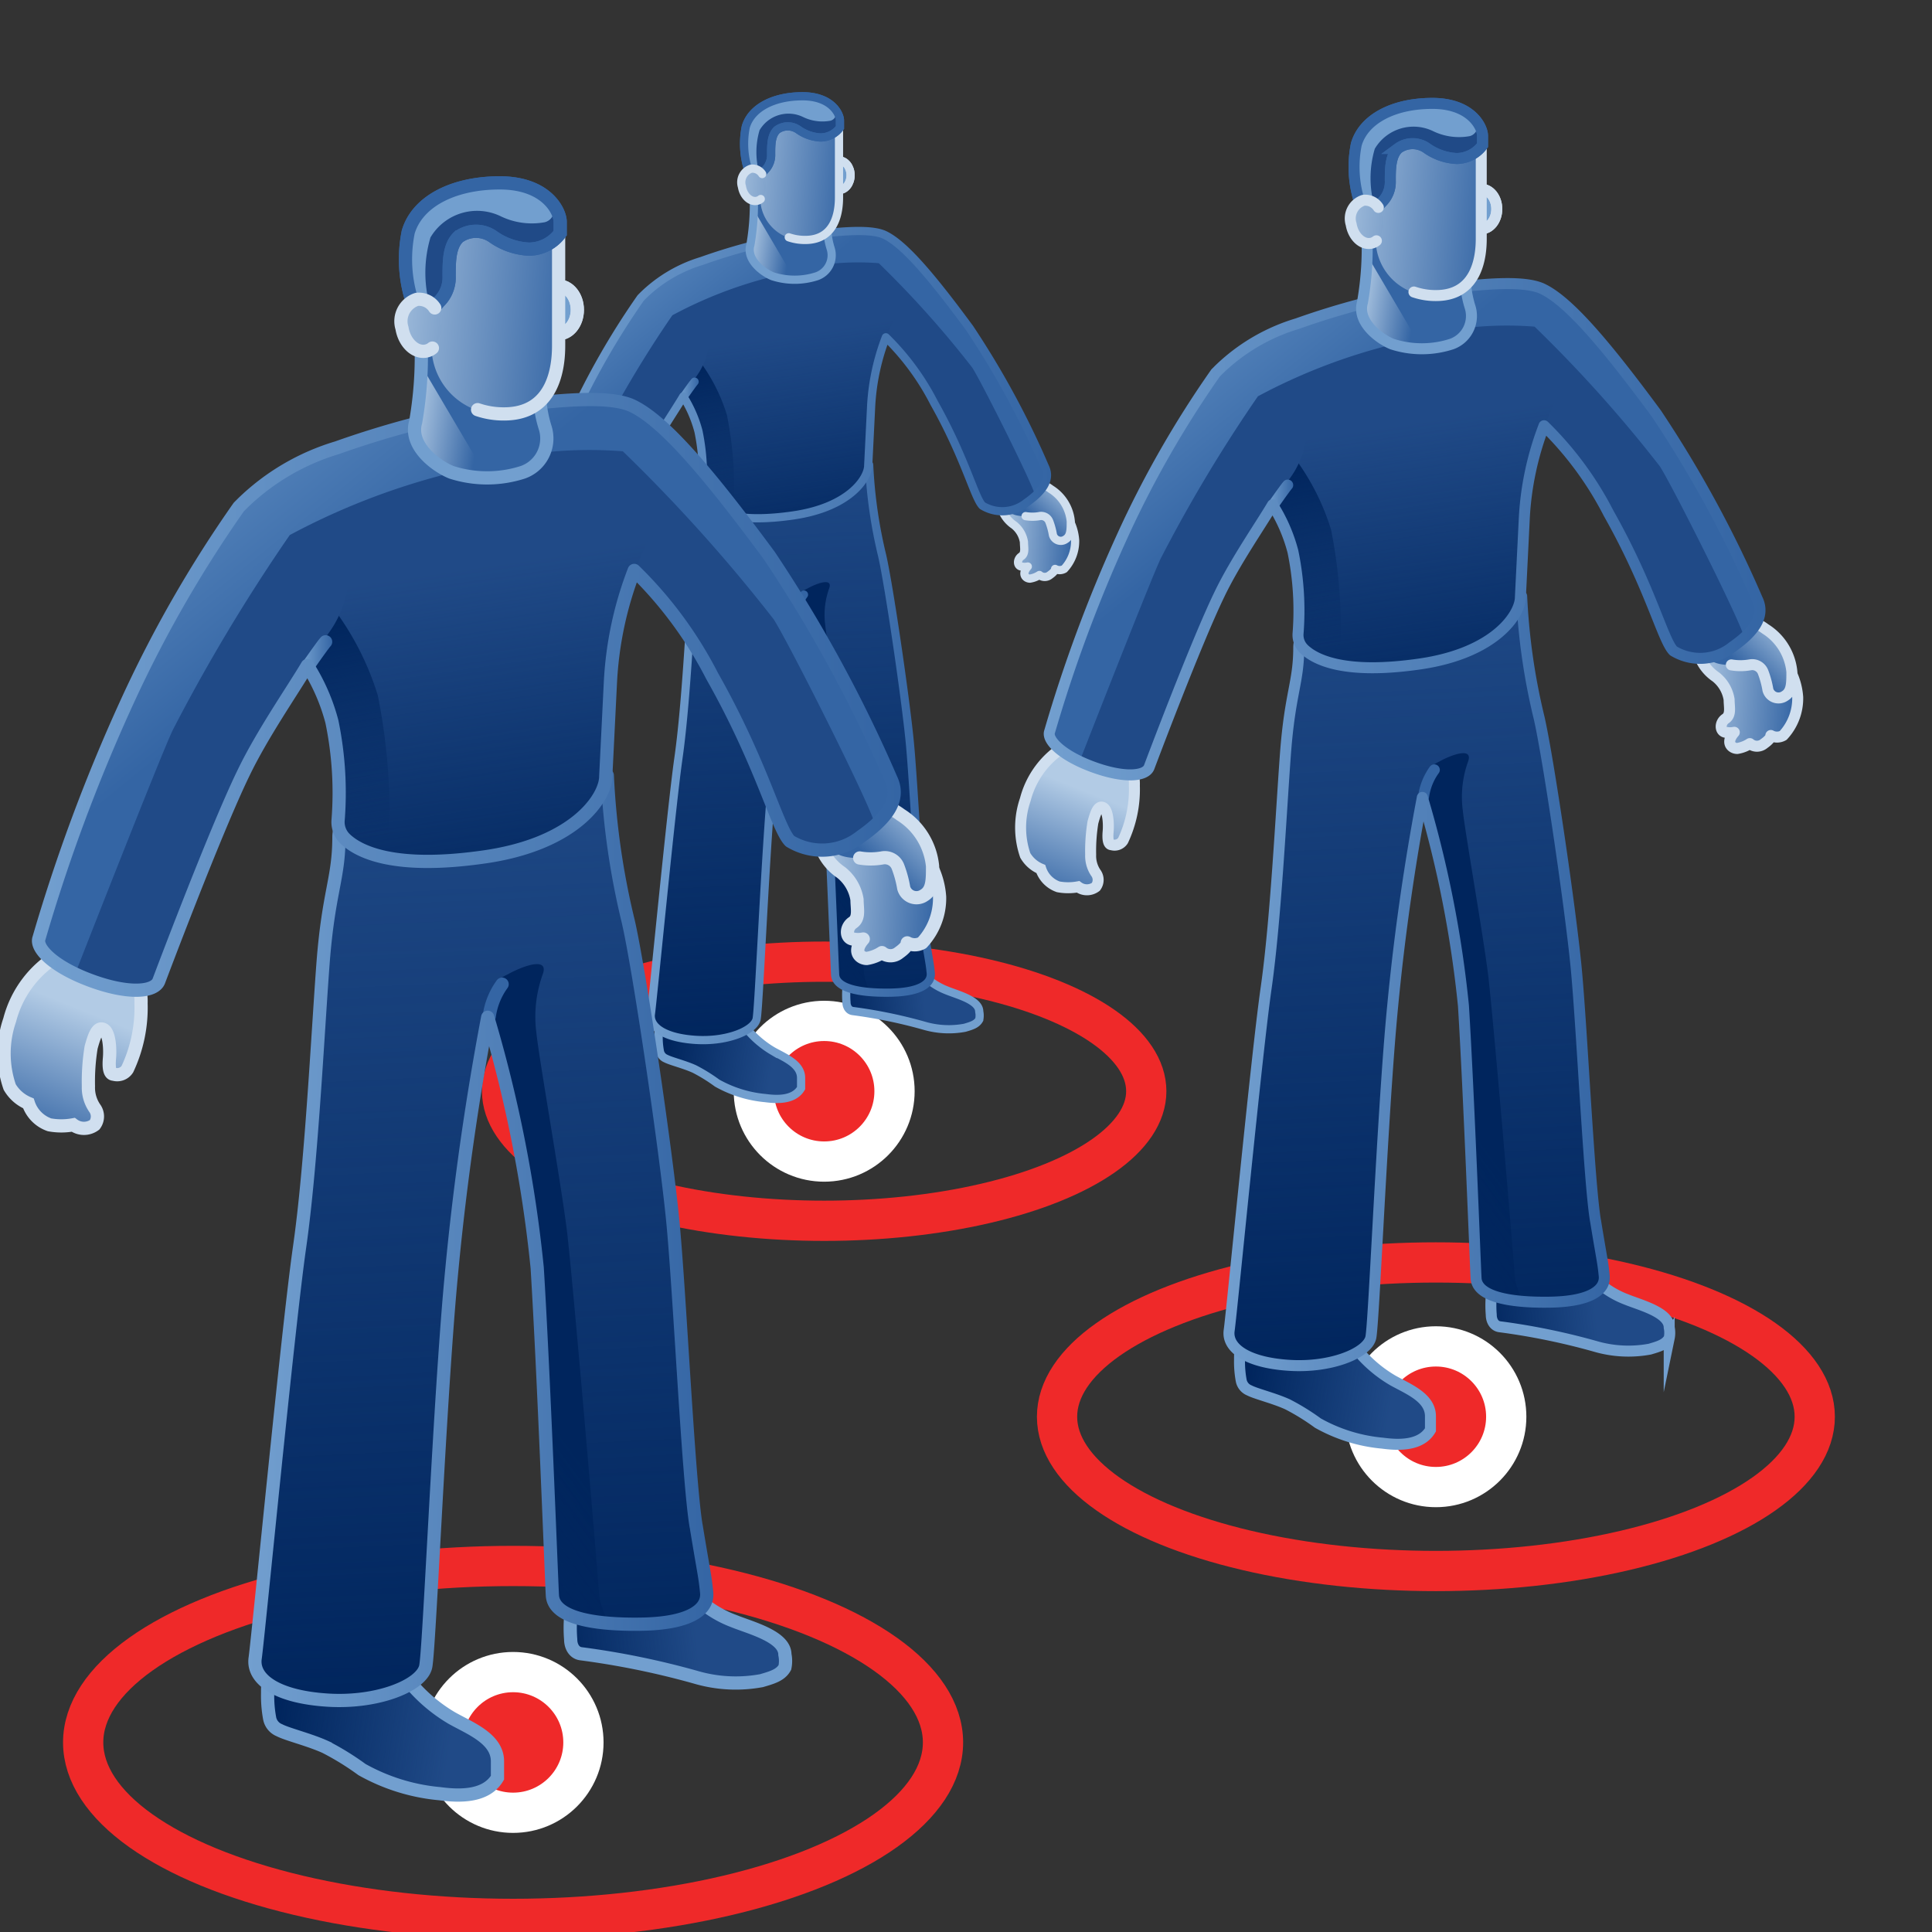 <?xml version="1.0" encoding="UTF-8" standalone="no"?>
<svg
   xmlns:dc="http://purl.org/dc/elements/1.1/"
   xmlns:cc="http://creativecommons.org/ns#"
   xmlns:rdf="http://www.w3.org/1999/02/22-rdf-syntax-ns#"
   xmlns:svg="http://www.w3.org/2000/svg"
   xmlns="http://www.w3.org/2000/svg"
   xmlns:xlink="http://www.w3.org/1999/xlink"
   xmlns:sodipodi="http://sodipodi.sourceforge.net/DTD/sodipodi-0.dtd"
   xmlns:inkscape="http://www.inkscape.org/namespaces/inkscape"
   viewBox="0 0 48 48"
   version="1.1"
   id="svg46157"
   sodipodi:docname="crowdsource.svg"
   inkscape:version="1.0.1 (3bc2e813f5, 2020-09-07)">
  <rect x="0" y="0" width="48" height="48" fill="#333333" stroke="none"/>
  <sodipodi:namedview
     pagecolor="#ffffff"
     bordercolor="#666666"
     borderopacity="1"
     objecttolerance="10"
     gridtolerance="10"
     guidetolerance="10"
     inkscape:pageopacity="0"
     inkscape:pageshadow="2"
     inkscape:window-width="2560"
     inkscape:window-height="1377"
     id="namedview46159"
     showgrid="false"
     inkscape:zoom="15.3125"
     inkscape:cx="20.190476"
     inkscape:cy="27.010561"
     inkscape:window-x="-8"
     inkscape:window-y="-8"
     inkscape:window-maximized="1"
     inkscape:current-layer="svg46157"
     inkscape:document-rotation="0"
     inkscape:snap-global="false" />
  <defs
     id="defs46029">
    <style
       id="style45970">.cls-1{fill:url(#radial-gradient);}.cls-2,.cls-26{fill:#204a87;}.cls-3{fill:url(#linear-gradient);}.cls-4{fill:url(#linear-gradient-2);}.cls-5{fill:#babdb6;}.cls-6{fill:url(#linear-gradient-3);}.cls-11,.cls-14,.cls-15,.cls-20,.cls-21,.cls-24,.cls-28,.cls-31,.cls-32,.cls-7,.cls-9{fill:none;}.cls-16,.cls-7,.cls-9{stroke:#d0dfef;}.cls-11,.cls-16,.cls-26,.cls-28,.cls-7{stroke-miterlimit:10;}.cls-11,.cls-14,.cls-15,.cls-16,.cls-20,.cls-21,.cls-24,.cls-26,.cls-28,.cls-7,.cls-9{stroke-width:0.35px;}.cls-8{fill:url(#linear-gradient-4);}.cls-14,.cls-15,.cls-20,.cls-21,.cls-24,.cls-31,.cls-32,.cls-9{stroke-linecap:round;stroke-linejoin:round;}.cls-10{fill:url(#linear-gradient-5);}.cls-11,.cls-24{stroke:#729fcf;}.cls-12{fill:url(#linear-gradient-6);}.cls-13{fill:url(#linear-gradient-7);}.cls-14,.cls-26,.cls-28{stroke:#3465a4;}.cls-15{stroke:url(#New_Gradient_Swatch_2);}.cls-16,.cls-27{fill:#729fcf;}.cls-17{fill:url(#linear-gradient-8);}.cls-18{fill:url(#linear-gradient-9);}.cls-19{fill:url(#New_Gradient_Swatch_2-2);}.cls-20{stroke:url(#New_Gradient_Swatch_2-3);}.cls-21{stroke:url(#New_Gradient_Swatch_2-4);}.cls-22{fill:url(#linear-gradient-10);}.cls-23{fill:url(#linear-gradient-11);}.cls-25{fill:url(#linear-gradient-12);}.cls-29{fill:url(#linear-gradient-13);}.cls-30{opacity:0.3;}.cls-31{stroke:#fff;stroke-width:1.5px;}.cls-32{stroke:#8ae234;stroke-width:0.7px;}.cls-33{fill:url(#radial-gradient-2);}.cls-34{fill:url(#radial-gradient-3);}.cls-35{fill:url(#radial-gradient-4);}.cls-36{fill:url(#radial-gradient-5);}.cls-37{fill:url(#radial-gradient-6);}.cls-38{fill:url(#radial-gradient-7);}.cls-39{fill:url(#radial-gradient-8);}.cls-40{fill:url(#radial-gradient-9);}.cls-41{fill:url(#radial-gradient-10);}.cls-42{fill:url(#radial-gradient-11);}.cls-43{fill:url(#radial-gradient-12);}.cls-44{fill:url(#radial-gradient-13);}.cls-45{fill:url(#radial-gradient-14);}.cls-46{fill:url(#radial-gradient-15);}.cls-47{fill:url(#radial-gradient-16);}</style>
    <radialGradient
       id="radial-gradient"
       cx="25.29"
       cy="41.06"
       r="19.3"
       gradientTransform="matrix(1,0,0,0.25,0,30.89)"
       gradientUnits="userSpaceOnUse">
      <stop
         offset="0.03"
         stop-color="#2c2c2c"
         stop-opacity="0.5"
         id="stop45972" />
      <stop
         offset="0.68"
         stop-color="#2c2c2c"
         stop-opacity="0.1"
         id="stop45974" />
      <stop
         offset="0.93"
         stop-color="#2c2c2c"
         stop-opacity="0"
         id="stop45976" />
    </radialGradient>
    <linearGradient
       id="linear-gradient"
       x1="29.46"
       y1="47.66"
       x2="25.87"
       y2="48.03"
       gradientTransform="matrix(1, 0.03, 0, 1, 0, -8.11)"
       gradientUnits="userSpaceOnUse">
      <stop
         offset="0"
         stop-color="#00255d"
         stop-opacity="0"
         id="stop45979" />
      <stop
         offset="1"
         stop-color="#00255d"
         id="stop45981" />
    </linearGradient>
    <linearGradient
       id="linear-gradient-2"
       x1="23.23"
       y1="42.88"
       x2="18.8"
       y2="42.23"
       xlink:href="#linear-gradient"
       gradientTransform="matrix(1.031,0,0,1.031,-10.426,0.819)" />
    <linearGradient
       id="linear-gradient-3"
       x1="13.8"
       y1="24.55"
       x2="12.46"
       y2="27.9"
       gradientUnits="userSpaceOnUse">
      <stop
         offset="0"
         stop-color="#b2cbe5"
         id="stop45985" />
      <stop
         offset="1"
         stop-color="#3465a4"
         id="stop45987" />
    </linearGradient>
    <linearGradient
       id="linear-gradient-4"
       x1="39.57"
       y1="38.63"
       x2="42.78"
       y2="38.63"
       gradientTransform="matrix(1.028,0.069,-0.069,1.028,-14.92,-19.887)"
       xlink:href="#linear-gradient-3" />
    <linearGradient
       id="linear-gradient-5"
       x1="42.27"
       y1="36.51"
       x2="40.97"
       y2="38.1"
       gradientTransform="matrix(1.028,0.069,-0.069,1.028,-14.92,-19.887)"
       xlink:href="#linear-gradient-3" />
    <linearGradient
       id="linear-gradient-6"
       x1="22.9"
       y1="17.11"
       x2="24.08"
       y2="42.49"
       xlink:href="#linear-gradient"
       gradientTransform="matrix(1.031,0,0,1.031,-10.426,0.819)" />
    <linearGradient
       id="linear-gradient-7"
       x1="16.34"
       y1="38.9"
       x2="24.36"
       y2="33.07"
       xlink:href="#linear-gradient"
       gradientTransform="matrix(1.031,0,0,1.031,-10.426,0.819)" />
    <linearGradient
       id="New_Gradient_Swatch_2"
       x1="17.98"
       y1="30.01"
       x2="29.98"
       y2="30.01"
       gradientUnits="userSpaceOnUse">
      <stop
         offset="0"
         stop-color="#729fcf"
         id="stop45994" />
      <stop
         offset="1"
         stop-color="#3465a4"
         id="stop45996" />
    </linearGradient>
    <linearGradient
       id="linear-gradient-8"
       x1="23.43"
       y1="13.24"
       x2="24.82"
       y2="22.71"
       xlink:href="#linear-gradient"
       gradientTransform="matrix(1.031,0,0,1.031,-10.426,0.819)" />
    <linearGradient
       id="linear-gradient-9"
       x1="21.16"
       y1="20.15"
       x2="20.07"
       y2="14.47"
       xlink:href="#linear-gradient"
       gradientTransform="matrix(1.031,0,0,1.031,-10.426,0.819)" />
    <linearGradient
       id="New_Gradient_Swatch_2-2"
       x1="13.88"
       y1="7.8"
       x2="19.64"
       y2="14.88"
       xlink:href="#New_Gradient_Swatch_2"
       gradientTransform="matrix(1.031,0,0,1.031,-10.426,0.819)" />
    <linearGradient
       id="New_Gradient_Swatch_2-3"
       x1="19.37"
       y1="15.38"
       x2="20.16"
       y2="15.38"
       xlink:href="#New_Gradient_Swatch_2"
       gradientTransform="matrix(1.031,0,0,1.031,-10.426,0.819)" />
    <linearGradient
       id="New_Gradient_Swatch_2-4"
       x1="12.47"
       y1="16.42"
       x2="34.75"
       y2="16.42"
       xlink:href="#New_Gradient_Swatch_2"
       gradientTransform="matrix(1.031,0,0,1.031,-10.426,0.819)" />
    <linearGradient
       id="linear-gradient-10"
       x1="22.25"
       y1="8.76"
       x2="24"
       y2="9.03"
       xlink:href="#linear-gradient-3"
       gradientTransform="matrix(1.031,0,0,1.031,-10.426,0.819)" />
    <linearGradient
       id="linear-gradient-11"
       x1="26.79"
       y1="13.32"
       x2="25.12"
       y2="10.41"
       xlink:href="#linear-gradient-3"
       gradientTransform="matrix(1.031,0,0,1.031,-10.426,0.819)" />
    <linearGradient
       id="linear-gradient-12"
       x1="20.94"
       y1="6.09"
       x2="26.42"
       y2="6.58"
       xlink:href="#linear-gradient-3"
       gradientTransform="matrix(1.031,0,0,1.031,-10.426,0.819)" />
    <linearGradient
       id="linear-gradient-13"
       x1="21.07"
       y1="6.83"
       x2="25.85"
       y2="7.25"
       gradientTransform="matrix(1.017,0.167,-0.167,1.017,-10.417,-0.88)"
       xlink:href="#linear-gradient-3" />
    <radialGradient
       id="radial-gradient-2"
       cx="24.16"
       cy="6.44"
       r="1.61"
       gradientUnits="userSpaceOnUse">
      <stop
         offset="0.2"
         stop-color="#d6f5b8"
         id="stop46008" />
      <stop
         offset="0.54"
         stop-color="#8ae234"
         id="stop46010" />
      <stop
         offset="1"
         stop-color="#4e9a06"
         id="stop46012" />
    </radialGradient>
    <radialGradient
       id="radial-gradient-3"
       cx="24.04"
       cy="11.11"
       r="1.21"
       xlink:href="#radial-gradient-2"
       gradientTransform="matrix(1.123,0,0,1.123,-2.764,-3.388)" />
    <radialGradient
       id="radial-gradient-4"
       cx="27.47"
       cy="10.15"
       r="1.11"
       xlink:href="#radial-gradient-2"
       gradientTransform="matrix(1.123,0,0,1.123,-2.764,-3.388)" />
    <radialGradient
       id="radial-gradient-5"
       cx="37.55"
       cy="32.22"
       r="1.06"
       gradientTransform="matrix(1.12,0.075,-0.075,1.12,-7.659,-25.946)"
       xlink:href="#radial-gradient-2" />
    <radialGradient
       id="radial-gradient-6"
       cx="40.24"
       cy="37.06"
       r="1.31"
       gradientTransform="matrix(1.12,0.075,-0.075,1.12,-7.659,-25.946)"
       xlink:href="#radial-gradient-2" />
    <radialGradient
       id="radial-gradient-7"
       cx="19.37"
       cy="11.97"
       r="1.24"
       xlink:href="#radial-gradient-2"
       gradientTransform="matrix(1.123,0,0,1.123,-2.764,-3.388)" />
    <radialGradient
       id="radial-gradient-8"
       cx="16.24"
       cy="17.42"
       r="1.38"
       xlink:href="#radial-gradient-2"
       gradientTransform="matrix(1.123,0,0,1.123,-2.764,-3.388)" />
    <radialGradient
       id="radial-gradient-9"
       cx="13.51"
       cy="23.87"
       r="1.66"
       xlink:href="#radial-gradient-2"
       gradientTransform="matrix(1.123,0,0,1.123,-2.764,-3.388)" />
    <radialGradient
       id="radial-gradient-10"
       cx="24.06"
       cy="16"
       r="1.07"
       xlink:href="#radial-gradient-2"
       gradientTransform="matrix(1.123,0,0,1.123,-2.764,-3.388)" />
    <radialGradient
       id="radial-gradient-11"
       cx="21.88"
       cy="21.44"
       r="1.25"
       xlink:href="#radial-gradient-2"
       gradientTransform="matrix(1.123,0,0,1.123,-2.764,-3.388)" />
    <radialGradient
       id="radial-gradient-12"
       cx="21.26"
       cy="30.46"
       r="1.16"
       xlink:href="#radial-gradient-2"
       gradientTransform="matrix(1.123,0,0,1.123,-2.764,-3.388)" />
    <radialGradient
       id="radial-gradient-13"
       cx="19.96"
       cy="40.66"
       r="1.38"
       xlink:href="#radial-gradient-2"
       gradientTransform="matrix(1.123,0,0,1.123,-2.764,-3.388)" />
    <radialGradient
       id="radial-gradient-14"
       cx="25.97"
       cy="20.67"
       r="1.12"
       xlink:href="#radial-gradient-2"
       gradientTransform="matrix(1.123,0,0,1.123,-2.764,-3.388)" />
    <radialGradient
       id="radial-gradient-15"
       cx="27.25"
       cy="29.68"
       r="1.02"
       xlink:href="#radial-gradient-2"
       gradientTransform="matrix(1.123,0,0,1.123,-2.764,-3.388)" />
    <radialGradient
       id="radial-gradient-16"
       cx="28.01"
       cy="39.17"
       r="1.12"
       xlink:href="#radial-gradient-2"
       gradientTransform="matrix(1.123,0,0,1.123,-2.764,-3.388)" />
    <linearGradient
       inkscape:collect="always"
       xlink:href="#linear-gradient"
       id="linearGradient46726"
       gradientUnits="userSpaceOnUse"
       gradientTransform="matrix(1.031,0.031,0,1.031,-10.426,-7.54)"
       x1="29.46"
       y1="47.66"
       x2="25.87"
       y2="48.03" />
    <linearGradient
       inkscape:collect="always"
       xlink:href="#linear-gradient-3"
       id="linearGradient46728"
       gradientUnits="userSpaceOnUse"
       x1="13.8"
       y1="24.55"
       x2="12.46"
       y2="27.9"
       gradientTransform="matrix(1.031,0,0,1.031,-10.426,0.819)" />
    <linearGradient
       inkscape:collect="always"
       xlink:href="#New_Gradient_Swatch_2"
       id="linearGradient46730"
       gradientUnits="userSpaceOnUse"
       x1="17.98"
       y1="30.01"
       x2="29.98"
       y2="30.01"
       gradientTransform="matrix(1.031,0,0,1.031,-10.426,0.819)" />
    <linearGradient
       inkscape:collect="always"
       xlink:href="#linear-gradient"
       id="linearGradient29816"
       gradientUnits="userSpaceOnUse"
       gradientTransform="matrix(1.031,0.031,0,1.031,-10.426,-7.54)"
       x1="29.46"
       y1="47.66"
       x2="25.87"
       y2="48.03" />
    <linearGradient
       inkscape:collect="always"
       xlink:href="#linear-gradient"
       id="linearGradient29818"
       gradientTransform="matrix(1.031,0,0,1.031,-10.426,0.819)"
       x1="23.23"
       y1="42.88"
       x2="18.8"
       y2="42.23" />
    <linearGradient
       inkscape:collect="always"
       xlink:href="#linear-gradient-3"
       id="linearGradient29820"
       gradientUnits="userSpaceOnUse"
       gradientTransform="matrix(1.031,0,0,1.031,-10.426,0.819)"
       x1="13.8"
       y1="24.55"
       x2="12.46"
       y2="27.9" />
    <linearGradient
       inkscape:collect="always"
       xlink:href="#linear-gradient-3"
       id="linearGradient29822"
       gradientTransform="matrix(1.028,0.069,-0.069,1.028,-14.92,-19.887)"
       x1="39.57"
       y1="38.63"
       x2="42.78"
       y2="38.63" />
    <linearGradient
       inkscape:collect="always"
       xlink:href="#linear-gradient-3"
       id="linearGradient29824"
       gradientTransform="matrix(1.028,0.069,-0.069,1.028,-14.92,-19.887)"
       x1="42.27"
       y1="36.51"
       x2="40.97"
       y2="38.1" />
    <linearGradient
       inkscape:collect="always"
       xlink:href="#linear-gradient"
       id="linearGradient29826"
       gradientTransform="matrix(1.031,0,0,1.031,-10.426,0.819)"
       x1="22.9"
       y1="17.11"
       x2="24.08"
       y2="42.49" />
    <linearGradient
       inkscape:collect="always"
       xlink:href="#linear-gradient"
       id="linearGradient29828"
       gradientTransform="matrix(1.031,0,0,1.031,-10.426,0.819)"
       x1="16.34"
       y1="38.9"
       x2="24.36"
       y2="33.07" />
    <linearGradient
       inkscape:collect="always"
       xlink:href="#New_Gradient_Swatch_2"
       id="linearGradient29830"
       gradientUnits="userSpaceOnUse"
       gradientTransform="matrix(1.031,0,0,1.031,-10.426,0.819)"
       x1="17.98"
       y1="30.01"
       x2="29.98"
       y2="30.01" />
    <linearGradient
       inkscape:collect="always"
       xlink:href="#linear-gradient"
       id="linearGradient29832"
       gradientTransform="matrix(1.031,0,0,1.031,-10.426,0.819)"
       x1="23.43"
       y1="13.24"
       x2="24.82"
       y2="22.71" />
    <linearGradient
       inkscape:collect="always"
       xlink:href="#linear-gradient"
       id="linearGradient29834"
       gradientTransform="matrix(1.031,0,0,1.031,-10.426,0.819)"
       x1="21.16"
       y1="20.15"
       x2="20.07"
       y2="14.47" />
    <linearGradient
       inkscape:collect="always"
       xlink:href="#New_Gradient_Swatch_2"
       id="linearGradient29836"
       gradientTransform="matrix(1.031,0,0,1.031,-10.426,0.819)"
       x1="13.88"
       y1="7.8"
       x2="19.64"
       y2="14.88" />
    <linearGradient
       inkscape:collect="always"
       xlink:href="#New_Gradient_Swatch_2"
       id="linearGradient29838"
       gradientTransform="matrix(1.031,0,0,1.031,-10.426,0.819)"
       x1="19.37"
       y1="15.38"
       x2="20.16"
       y2="15.38" />
    <linearGradient
       inkscape:collect="always"
       xlink:href="#New_Gradient_Swatch_2"
       id="linearGradient29840"
       gradientTransform="matrix(1.031,0,0,1.031,-10.426,0.819)"
       x1="12.47"
       y1="16.42"
       x2="34.75"
       y2="16.42" />
    <linearGradient
       inkscape:collect="always"
       xlink:href="#linear-gradient-3"
       id="linearGradient29842"
       gradientTransform="matrix(1.031,0,0,1.031,-10.426,0.819)"
       x1="22.25"
       y1="8.76"
       x2="24"
       y2="9.03" />
    <linearGradient
       inkscape:collect="always"
       xlink:href="#linear-gradient-3"
       id="linearGradient29844"
       gradientTransform="matrix(1.031,0,0,1.031,-10.426,0.819)"
       x1="26.79"
       y1="13.32"
       x2="25.12"
       y2="10.41" />
    <linearGradient
       inkscape:collect="always"
       xlink:href="#linear-gradient-3"
       id="linearGradient29846"
       gradientTransform="matrix(1.031,0,0,1.031,-10.426,0.819)"
       x1="20.94"
       y1="6.09"
       x2="26.42"
       y2="6.58" />
    <linearGradient
       inkscape:collect="always"
       xlink:href="#linear-gradient-3"
       id="linearGradient29848"
       gradientTransform="matrix(1.017,0.167,-0.167,1.017,-10.417,-0.88)"
       x1="21.07"
       y1="6.83"
       x2="25.85"
       y2="7.25" />
    <linearGradient
       inkscape:collect="always"
       xlink:href="#linear-gradient"
       id="linearGradient29928"
       gradientUnits="userSpaceOnUse"
       gradientTransform="matrix(1.031,0.031,0,1.031,-10.426,-7.54)"
       x1="29.46"
       y1="47.66"
       x2="25.87"
       y2="48.03" />
    <linearGradient
       inkscape:collect="always"
       xlink:href="#linear-gradient"
       id="linearGradient29930"
       gradientTransform="matrix(1.031,0,0,1.031,-10.426,0.819)"
       x1="23.23"
       y1="42.88"
       x2="18.8"
       y2="42.23" />
    <linearGradient
       inkscape:collect="always"
       xlink:href="#linear-gradient-3"
       id="linearGradient29932"
       gradientUnits="userSpaceOnUse"
       gradientTransform="matrix(1.031,0,0,1.031,-10.426,0.819)"
       x1="13.8"
       y1="24.55"
       x2="12.46"
       y2="27.9" />
    <linearGradient
       inkscape:collect="always"
       xlink:href="#linear-gradient-3"
       id="linearGradient29934"
       gradientTransform="matrix(1.028,0.069,-0.069,1.028,-14.92,-19.887)"
       x1="39.57"
       y1="38.63"
       x2="42.78"
       y2="38.63" />
    <linearGradient
       inkscape:collect="always"
       xlink:href="#linear-gradient-3"
       id="linearGradient29936"
       gradientTransform="matrix(1.028,0.069,-0.069,1.028,-14.92,-19.887)"
       x1="42.27"
       y1="36.51"
       x2="40.97"
       y2="38.1" />
    <linearGradient
       inkscape:collect="always"
       xlink:href="#linear-gradient"
       id="linearGradient29938"
       gradientTransform="matrix(1.031,0,0,1.031,-10.426,0.819)"
       x1="22.9"
       y1="17.11"
       x2="24.08"
       y2="42.49" />
    <linearGradient
       inkscape:collect="always"
       xlink:href="#linear-gradient"
       id="linearGradient29940"
       gradientTransform="matrix(1.031,0,0,1.031,-10.426,0.819)"
       x1="16.34"
       y1="38.9"
       x2="24.36"
       y2="33.07" />
    <linearGradient
       inkscape:collect="always"
       xlink:href="#New_Gradient_Swatch_2"
       id="linearGradient29942"
       gradientUnits="userSpaceOnUse"
       gradientTransform="matrix(1.031,0,0,1.031,-10.426,0.819)"
       x1="17.98"
       y1="30.01"
       x2="29.98"
       y2="30.01" />
    <linearGradient
       inkscape:collect="always"
       xlink:href="#linear-gradient"
       id="linearGradient29944"
       gradientTransform="matrix(1.031,0,0,1.031,-10.426,0.819)"
       x1="23.43"
       y1="13.24"
       x2="24.82"
       y2="22.71" />
    <linearGradient
       inkscape:collect="always"
       xlink:href="#linear-gradient"
       id="linearGradient29946"
       gradientTransform="matrix(1.031,0,0,1.031,-10.426,0.819)"
       x1="21.16"
       y1="20.15"
       x2="20.07"
       y2="14.47" />
    <linearGradient
       inkscape:collect="always"
       xlink:href="#New_Gradient_Swatch_2"
       id="linearGradient29948"
       gradientTransform="matrix(1.031,0,0,1.031,-10.426,0.819)"
       x1="13.88"
       y1="7.8"
       x2="19.64"
       y2="14.88" />
    <linearGradient
       inkscape:collect="always"
       xlink:href="#New_Gradient_Swatch_2"
       id="linearGradient29950"
       gradientTransform="matrix(1.031,0,0,1.031,-10.426,0.819)"
       x1="19.37"
       y1="15.38"
       x2="20.16"
       y2="15.38" />
    <linearGradient
       inkscape:collect="always"
       xlink:href="#New_Gradient_Swatch_2"
       id="linearGradient29952"
       gradientTransform="matrix(1.031,0,0,1.031,-10.426,0.819)"
       x1="12.47"
       y1="16.42"
       x2="34.75"
       y2="16.42" />
    <linearGradient
       inkscape:collect="always"
       xlink:href="#linear-gradient-3"
       id="linearGradient29954"
       gradientTransform="matrix(1.031,0,0,1.031,-10.426,0.819)"
       x1="22.25"
       y1="8.76"
       x2="24"
       y2="9.03" />
    <linearGradient
       inkscape:collect="always"
       xlink:href="#linear-gradient-3"
       id="linearGradient29956"
       gradientTransform="matrix(1.031,0,0,1.031,-10.426,0.819)"
       x1="26.79"
       y1="13.32"
       x2="25.12"
       y2="10.41" />
    <linearGradient
       inkscape:collect="always"
       xlink:href="#linear-gradient-3"
       id="linearGradient29958"
       gradientTransform="matrix(1.031,0,0,1.031,-10.426,0.819)"
       x1="20.94"
       y1="6.09"
       x2="26.42"
       y2="6.58" />
    <linearGradient
       inkscape:collect="always"
       xlink:href="#linear-gradient-3"
       id="linearGradient29960"
       gradientTransform="matrix(1.017,0.167,-0.167,1.017,-10.417,-0.88)"
       x1="21.07"
       y1="6.83"
       x2="25.85"
       y2="7.25" />
  </defs>
  <title
     id="title46031">8-Agent From Rig</title>
  <g
     id="g29968"
     transform="matrix(0.939,0,0,0.939,-0.107,0.52)"
     style="stroke-width:1.065">
    <circle
       style="color:#000000;overflow:visible;fill:#ef2929;stroke:#ffffff;stroke-width:1.065;stroke-miterlimit:4;stroke-dasharray:none;stop-color:#000000"
       id="path29962"
       cx="38.106"
       cy="36.931"
       r="1.861" />
    <ellipse
       style="color:#000000;overflow:visible;fill:none;stroke:#ef2929;stroke-width:1.065;stroke-miterlimit:4;stroke-dasharray:none;stop-color:#000000"
       id="path29964"
       cx="38.106"
       cy="36.931"
       rx="10.024"
       ry="4.082" />
  </g>
  <g
     id="g29974"
     transform="matrix(0.939,0,0,0.939,-23.034,8.612)"
     style="stroke-width:1.065">
    <circle
       style="color:#000000;overflow:visible;fill:#ef2929;stroke:#ffffff;stroke-width:1.065;stroke-miterlimit:4;stroke-dasharray:none;stop-color:#000000"
       id="circle29970"
       cx="38.106"
       cy="36.931"
       r="1.861" />
    <ellipse
       style="color:#000000;overflow:visible;fill:none;stroke:#ef2929;stroke-width:1.065;stroke-miterlimit:4;stroke-dasharray:none;stop-color:#000000"
       id="ellipse29972"
       cx="38.106"
       cy="36.931"
       rx="11.375"
       ry="4.669" />
  </g>
  <g
     id="g29980"
     transform="matrix(0.939,0,0,0.939,-15.305,-7.567)"
     style="stroke-width:1.065">
    <circle
       style="color:#000000;overflow:visible;fill:#ef2929;stroke:#ffffff;stroke-width:1.065;stroke-miterlimit:4;stroke-dasharray:none;stop-color:#000000"
       id="circle29976"
       cx="38.106"
       cy="36.931"
       r="1.861" />
    <ellipse
       style="color:#000000;overflow:visible;fill:none;stroke:#ef2929;stroke-width:1.065;stroke-miterlimit:4;stroke-dasharray:none;stop-color:#000000"
       id="ellipse29978"
       cx="38.106"
       cy="36.931"
       rx="8.522"
       ry="3.428" />
  </g>
  <g
     id="g29926"
     transform="matrix(0.582,0,0,0.584,11.34,-0.073)"
     style="stroke-width:1.715">
    <path
       class="cls-2"
       d="m 16.702,41.603 a 2.36,2.36 0 0 0 -0.052,0.546 3.762,3.762 0 0 0 0,0.608 c 0,0.186 0.093,0.361 0.278,0.381 a 21.51,21.51 0 0 1 3.02,0.618 3.752,3.752 0 0 0 1.752,0.093 c 0.278,-0.082 0.505,-0.144 0.618,-0.35 a 0.845,0.845 0 0 0 0,-0.34 c 0,-0.484 -0.928,-0.711 -1.381,-0.897 a 2.886,2.886 0 0 1 -1.175,-0.835 1.732,1.732 0 0 0 -1.567,-0.557 2,2 0 0 0 -1.494,0.732 z"
       id="path29850"
       style="stroke-width:1.715" />
    <path
       class="cls-3"
       d="m 16.702,41.603 a 2.36,2.36 0 0 0 -0.052,0.546 3.762,3.762 0 0 0 0,0.608 c 0,0.186 0.093,0.361 0.278,0.381 a 21.51,21.51 0 0 1 3.02,0.618 3.752,3.752 0 0 0 1.752,0.093 c 0.278,-0.082 0.505,-0.144 0.618,-0.35 a 0.845,0.845 0 0 0 0,-0.34 c 0,-0.484 -0.928,-0.711 -1.381,-0.897 a 2.886,2.886 0 0 1 -1.175,-0.835 1.732,1.732 0 0 0 -1.567,-0.557 2,2 0 0 0 -1.494,0.732 z"
       id="path29852"
       style="fill:url(#linearGradient29928);stroke-width:1.715" />
    <path
       class="cls-2"
       d="m 8.735,43.438 a 2.381,2.381 0 0 0 -0.103,0.732 3.267,3.267 0 0 0 0.052,0.67 0.423,0.423 0 0 0 0.258,0.32 c 0.216,0.113 0.783,0.247 1.216,0.443 a 7.215,7.215 0 0 1 0.969,0.598 5.153,5.153 0 0 0 2.061,0.639 c 0.536,0.072 1.227,0.082 1.525,-0.423 v -0.433 c 0,-0.598 -0.711,-0.866 -1.206,-1.144 a 4.226,4.226 0 0 1 -1.34,-1.247 1.989,1.989 0 0 0 -1.711,-0.866 1.907,1.907 0 0 0 -1.721,0.711 z"
       id="path29854"
       style="stroke-width:1.715" />
    <path
       class="cls-4"
       d="m 8.735,43.438 a 2.381,2.381 0 0 0 -0.103,0.732 3.267,3.267 0 0 0 0.052,0.67 0.423,0.423 0 0 0 0.258,0.32 c 0.216,0.113 0.783,0.247 1.216,0.443 a 7.215,7.215 0 0 1 0.969,0.598 5.153,5.153 0 0 0 2.061,0.639 c 0.536,0.072 1.227,0.082 1.525,-0.423 v -0.433 c 0,-0.598 -0.711,-0.866 -1.206,-1.144 a 4.226,4.226 0 0 1 -1.34,-1.247 1.989,1.989 0 0 0 -1.711,-0.866 1.907,1.907 0 0 0 -1.721,0.711 z"
       id="path29856"
       style="fill:url(#linearGradient29930);stroke-width:1.715" />
    <path
       class="cls-5"
       d="m 4.251,24.525 a 1.391,1.391 0 0 1 1.031,1.402 3.814,3.814 0 0 1 -0.361,1.742 0.32,0.32 0 0 1 -0.361,0.134 c -0.113,0 -0.134,-0.186 -0.113,-0.423 0.021,-0.237 0,-0.691 -0.165,-0.763 -0.165,-0.072 -0.247,0.216 -0.32,0.474 a 5.597,5.597 0 0 0 -0.072,1.031 0.959,0.959 0 0 0 0.165,0.577 0.371,0.371 0 0 1 0,0.443 0.474,0.474 0 0 1 -0.567,0 1.732,1.732 0 0 1 -0.629,0 0.897,0.897 0 0 1 -0.557,-0.567 1.031,1.031 0 0 1 -0.495,-0.433 2.721,2.721 0 0 1 0,-1.773 2.803,2.803 0 0 1 1.288,-1.711 1.639,1.639 0 0 1 1.154,-0.134 z"
       id="path29858"
       style="stroke-width:1.715" />
    <path
       class="cls-6"
       d="m 4.251,24.525 a 1.391,1.391 0 0 1 1.031,1.402 3.814,3.814 0 0 1 -0.361,1.742 0.32,0.32 0 0 1 -0.361,0.134 c -0.113,0 -0.134,-0.186 -0.113,-0.423 0.021,-0.237 0,-0.691 -0.165,-0.763 -0.165,-0.072 -0.247,0.216 -0.32,0.474 a 5.597,5.597 0 0 0 -0.072,1.031 0.959,0.959 0 0 0 0.165,0.577 0.371,0.371 0 0 1 0,0.443 0.474,0.474 0 0 1 -0.567,0 1.732,1.732 0 0 1 -0.629,0 0.897,0.897 0 0 1 -0.557,-0.567 1.031,1.031 0 0 1 -0.495,-0.433 2.721,2.721 0 0 1 0,-1.773 2.803,2.803 0 0 1 1.288,-1.711 1.639,1.639 0 0 1 1.154,-0.134 z"
       id="path29860"
       style="fill:url(#linearGradient29932);stroke-width:1.715" />
    <path
       class="cls-7"
       d="m 4.251,24.525 a 1.391,1.391 0 0 1 1.031,1.402 3.814,3.814 0 0 1 -0.361,1.742 0.32,0.32 0 0 1 -0.361,0.134 c -0.113,0 -0.134,-0.186 -0.113,-0.423 0.021,-0.237 0,-0.691 -0.165,-0.763 -0.165,-0.072 -0.247,0.216 -0.32,0.474 a 5.597,5.597 0 0 0 -0.072,1.031 0.959,0.959 0 0 0 0.165,0.577 0.371,0.371 0 0 1 0,0.443 0.474,0.474 0 0 1 -0.567,0 1.732,1.732 0 0 1 -0.629,0 0.897,0.897 0 0 1 -0.557,-0.567 1.031,1.031 0 0 1 -0.495,-0.433 2.721,2.721 0 0 1 0,-1.773 2.803,2.803 0 0 1 1.288,-1.711 1.639,1.639 0 0 1 1.154,-0.134 z"
       id="path29862" />
    <path
       class="cls-8"
       d="m 23.195,21.433 a 1.391,1.391 0 0 0 0.608,1.031 1.144,1.144 0 0 1 0.423,0.721 c 0,0.237 0.072,0.484 -0.113,0.608 -0.186,0.124 -0.186,0.402 0,0.433 a 0.68,0.68 0 0 0 0.278,0 c -0.299,0.34 -0.072,0.515 0.093,0.515 a 1.031,1.031 0 0 0 0.402,-0.155 0.35,0.35 0 0 0 0.453,0 c 0.247,-0.175 0.216,-0.258 0.216,-0.258 a 0.402,0.402 0 0 0 0.392,0 1.732,1.732 0 0 0 0.464,-1.216 2.134,2.134 0 0 0 -0.309,-0.969 c -0.227,-0.216 -0.546,-1.175 -1.185,-1.453 a 1.422,1.422 0 0 0 -1.268,0 0.855,0.855 0 0 0 -0.454,0.742 z"
       id="path29864"
       style="fill:url(#linearGradient29934);stroke-width:1.715" />
    <path
       class="cls-9"
       d="m 23.195,21.433 a 1.391,1.391 0 0 0 0.608,1.031 1.144,1.144 0 0 1 0.423,0.721 c 0,0.237 0.072,0.484 -0.113,0.608 -0.186,0.124 -0.186,0.402 0,0.433 a 0.68,0.68 0 0 0 0.278,0 c -0.299,0.34 -0.072,0.515 0.093,0.515 a 1.031,1.031 0 0 0 0.402,-0.155 0.35,0.35 0 0 0 0.453,0 c 0.247,-0.175 0.216,-0.258 0.216,-0.258 a 0.402,0.402 0 0 0 0.392,0 1.732,1.732 0 0 0 0.464,-1.216 2.134,2.134 0 0 0 -0.309,-0.969 c -0.227,-0.216 -0.546,-1.175 -1.185,-1.453 a 1.422,1.422 0 0 0 -1.268,0 0.855,0.855 0 0 0 -0.454,0.742 z"
       id="path29866" />
    <path
       class="cls-10"
       d="m 23.587,20.701 a 1.824,1.824 0 0 1 1.752,0.237 1.814,1.814 0 0 1 0.845,1.361 c 0,0.371 0,0.639 -0.227,0.773 a 0.35,0.35 0 0 1 -0.536,-0.196 2.762,2.762 0 0 0 -0.155,-0.567 0.371,0.371 0 0 0 -0.423,-0.227 1.732,1.732 0 0 1 -0.587,0 c -0.175,0 -0.721,0 -0.897,-0.495 a 0.691,0.691 0 0 1 0.227,-0.886 z"
       id="path29868"
       style="fill:url(#linearGradient29936);stroke-width:1.715" />
    <path
       class="cls-9"
       d="m 23.401,21.608 a 0.691,0.691 0 0 1 0.227,-0.907 1.824,1.824 0 0 1 1.752,0.237 1.814,1.814 0 0 1 0.845,1.361 c 0,0.371 0,0.639 -0.227,0.773 a 0.35,0.35 0 0 1 -0.536,-0.196 2.958,2.958 0 0 0 -0.155,-0.567 0.371,0.371 0 0 0 -0.423,-0.227 1.742,1.742 0 0 1 -0.587,0"
       id="path29870" />
    <path
       class="cls-11"
       d="m 8.735,43.438 a 2.381,2.381 0 0 0 -0.103,0.732 3.267,3.267 0 0 0 0.052,0.67 0.423,0.423 0 0 0 0.258,0.32 c 0.216,0.113 0.783,0.247 1.216,0.443 a 7.215,7.215 0 0 1 0.969,0.598 5.153,5.153 0 0 0 2.061,0.639 c 0.536,0.072 1.227,0.082 1.525,-0.423 v -0.433 c 0,-0.598 -0.711,-0.866 -1.206,-1.144 a 4.226,4.226 0 0 1 -1.34,-1.247 1.989,1.989 0 0 0 -1.711,-0.866 1.907,1.907 0 0 0 -1.721,0.711 z"
       id="path29872" />
    <path
       class="cls-11"
       d="m 16.702,41.603 a 2.36,2.36 0 0 0 -0.052,0.546 3.762,3.762 0 0 0 0,0.608 c 0,0.186 0.093,0.361 0.278,0.381 a 21.51,21.51 0 0 1 3.02,0.618 3.752,3.752 0 0 0 1.752,0.093 c 0.278,-0.082 0.505,-0.144 0.618,-0.35 a 0.845,0.845 0 0 0 0,-0.34 c 0,-0.484 -0.928,-0.711 -1.381,-0.897 a 2.886,2.886 0 0 1 -1.175,-0.835 1.732,1.732 0 0 0 -1.567,-0.557 2,2 0 0 0 -1.494,0.732 z"
       id="path29874" />
    <path
       class="cls-2"
       d="M 19.969,39.758 C 19.763,38.542 19.536,33.574 19.351,31.678 19.165,29.781 18.474,25.081 18.176,23.772 a 20.243,20.243 0 0 1 -0.557,-3.875 h -0.082 v 0 c -0.155,-0.721 -1.732,-0.886 -3.68,-0.526 -1.752,0.34 -3.092,1.082 -3.236,1.762 a 0.825,0.825 0 0 0 -0.103,0.392 c 0,1.113 -0.278,1.443 -0.423,3.381 -0.144,1.938 -0.309,5.318 -0.618,7.472 -0.309,2.154 -1.093,10.307 -1.175,10.874 -0.082,0.567 0.587,1.031 1.927,1.113 1.34,0.082 2.494,-0.402 2.587,-0.897 0.093,-0.495 0.32,-6.009 0.608,-9.575 a 73.055,73.055 0 0 1 1.031,-7.596 35.765,35.765 0 0 1 1.309,6.627 c 0.175,2.834 0.371,8.091 0.402,8.668 0.031,0.577 1.031,0.783 2.35,0.763 1.319,-0.021 1.773,-0.402 1.732,-0.835 -0.041,-0.433 -0.072,-0.505 -0.278,-1.762 z"
       id="path29876"
       style="stroke-width:1.715" />
    <path
       class="cls-12"
       d="M 19.969,39.758 C 19.763,38.542 19.536,33.574 19.351,31.678 19.165,29.781 18.474,25.081 18.176,23.772 a 20.243,20.243 0 0 1 -0.557,-3.875 h -0.082 v 0 c -0.155,-0.721 -1.732,-0.886 -3.68,-0.526 -1.752,0.34 -3.092,1.082 -3.236,1.762 a 0.825,0.825 0 0 0 -0.103,0.392 c 0,1.113 -0.278,1.443 -0.423,3.381 -0.144,1.938 -0.309,5.318 -0.618,7.472 -0.309,2.154 -1.093,10.307 -1.175,10.874 -0.082,0.567 0.587,1.031 1.927,1.113 1.34,0.082 2.494,-0.402 2.587,-0.897 0.093,-0.495 0.32,-6.009 0.608,-9.575 a 73.055,73.055 0 0 1 1.031,-7.596 35.765,35.765 0 0 1 1.309,6.627 c 0.175,2.834 0.371,8.091 0.402,8.668 0.031,0.577 1.031,0.783 2.35,0.763 1.319,-0.021 1.773,-0.402 1.732,-0.835 -0.041,-0.433 -0.072,-0.505 -0.278,-1.762 z"
       id="path29878"
       style="fill:url(#linearGradient29938);stroke-width:1.715" />
    <path
       class="cls-13"
       d="m 17.65,42.294 c -0.886,-0.165 -1.412,-0.309 -1.443,-0.732 0,-0.577 -0.227,-5.823 -0.402,-8.668 a 39.702,39.702 0 0 0 -1.35,-6.947 0.876,0.876 0 0 1 0.526,-0.783 c 0.361,-0.206 1.113,-0.495 0.928,0 a 3.308,3.308 0 0 0 -0.165,1.556 c 0.062,0.629 0.649,3.958 0.804,5.205 0.155,1.247 0.814,9.018 0.845,9.534 a 1.979,1.979 0 0 0 0.258,0.835 z"
       id="path29880"
       style="fill:url(#linearGradient29940);stroke-width:1.715" />
    <path
       class="cls-14"
       d="m 14.496,26.267 a 1.866,1.866 0 0 1 0.34,-0.845"
       id="path29882" />
    <path
       class="cls-15"
       d="M 19.969,39.758 C 19.763,38.542 19.536,33.574 19.351,31.678 19.165,29.781 18.474,25.081 18.176,23.772 a 20.243,20.243 0 0 1 -0.557,-3.875 h -0.082 v 0 c -0.155,-0.721 -1.732,-0.886 -3.68,-0.526 -1.752,0.34 -3.092,1.082 -3.236,1.762 a 0.825,0.825 0 0 0 -0.103,0.392 c 0,1.113 -0.278,1.443 -0.423,3.381 -0.144,1.938 -0.309,5.318 -0.618,7.472 -0.309,2.154 -1.093,10.307 -1.175,10.874 -0.082,0.567 0.587,1.031 1.927,1.113 1.34,0.082 2.494,-0.402 2.587,-0.897 0.093,-0.495 0.32,-6.009 0.608,-9.575 a 73.055,73.055 0 0 1 1.031,-7.596 35.765,35.765 0 0 1 1.309,6.627 c 0.175,2.834 0.371,8.091 0.402,8.668 0.031,0.577 1.031,0.783 2.35,0.763 1.319,-0.021 1.773,-0.402 1.732,-0.835 -0.041,-0.433 -0.072,-0.505 -0.278,-1.762 z"
       id="path29884"
       style="stroke:url(#linearGradient29942)" />
    <path
       class="cls-2"
       d="m 18.227,10.095 c 0.866,0.34 2.061,1.824 3.68,3.958 a 36.991,36.991 0 0 1 3.226,5.926 c 0.237,0.536 -0.134,1.031 -0.845,1.484 a 1.639,1.639 0 0 1 -1.876,0.124 c -0.299,-0.35 -0.691,-2.061 -2.061,-4.37 -1.371,-2.309 -2.061,-2.979 -2.834,-3.401 -0.773,-0.423 -0.721,-1.783 -0.629,-2.298 0.093,-0.515 0.794,-1.598 1.34,-1.422 z"
       id="path29886"
       style="stroke-width:1.715" />
    <ellipse
       class="cls-16"
       cx="16.331"
       cy="7.58"
       rx="0.495"
       ry="0.629"
       id="ellipse29888" />
    <ellipse
       class="cls-7"
       cx="16.331"
       cy="7.58"
       rx="0.495"
       ry="0.629"
       id="ellipse29890" />
    <path
       class="cls-2"
       d="m 19.052,11.621 a 3.721,3.721 0 0 1 -0.433,2.216 10.173,10.173 0 0 0 -0.876,3.566 c 0,0.897 -0.124,1.835 -0.124,2.175 0,0.34 0.289,1.711 -3.185,2.453 -3.175,0.68 -3.917,-0.536 -3.917,-0.536 A 10.781,10.781 0 0 0 10.373,18.454 C 10.013,16.784 8.796,15.95 8.312,14.97 a 2.535,2.535 0 0 1 -0.268,-2.329 6.184,6.184 0 0 1 2.494,-1.453 25.138,25.138 0 0 1 3.772,-0.989 c 1.175,-0.103 3.092,-0.433 3.886,-0.103 a 1.979,1.979 0 0 1 0.855,1.525 z"
       id="path29892"
       style="stroke-width:1.715" />
    <path
       class="cls-17"
       d="m 19.052,11.621 a 3.721,3.721 0 0 1 -0.433,2.216 10.173,10.173 0 0 0 -0.876,3.566 c 0,0.897 -0.124,1.835 -0.124,2.175 0,0.34 0.289,1.711 -3.185,2.453 -3.175,0.68 -3.917,-0.536 -3.917,-0.536 A 10.781,10.781 0 0 0 10.373,18.454 C 10.013,16.784 8.796,15.95 8.312,14.97 a 2.535,2.535 0 0 1 -0.268,-2.329 6.184,6.184 0 0 1 2.494,-1.453 25.138,25.138 0 0 1 3.772,-0.989 c 1.175,-0.103 3.092,-0.433 3.886,-0.103 a 1.979,1.979 0 0 1 0.855,1.525 z"
       id="path29894"
       style="fill:url(#linearGradient29944);stroke-width:1.715" />
    <path
       class="cls-18"
       d="M 9.477,16.578 10.425,15.548 a 7.493,7.493 0 0 1 1.123,2.237 16.068,16.068 0 0 1 0.268,4.319 c 0,0 -0.969,-0.082 -1.288,-0.721 A 10.843,10.843 0 0 0 10.445,18.897 C 10.25,18.001 9.94,16.846 9.477,16.578 Z"
       id="path29896"
       style="fill:url(#linearGradient29946);stroke-width:1.715" />
    <path
       class="cls-2"
       d="M 10.476,13.249 C 9.868,12.218 8.776,11.734 7.91,12.754 a 32.446,32.446 0 0 0 -2.989,5.226 45.68,45.68 0 0 0 -2.298,6.184 c -0.093,0.258 0.371,0.752 1.381,1.123 1.01,0.371 1.69,0.299 1.793,0 0,0 1.484,-3.948 2.237,-5.494 a 27.468,27.468 0 0 1 2.247,-3.71 2.762,2.762 0 0 0 0.196,-2.834 z"
       id="path29898"
       style="stroke-width:1.715" />
    <path
       class="cls-19"
       d="m 25.122,20.01 c 0.206,0.423 0,0.804 -0.423,1.175 -0.144,-0.557 -2.309,-4.855 -2.68,-5.421 a 42.66,42.66 0 0 0 -3.989,-4.442 11.338,11.338 0 0 0 -4.525,0.567 18.46,18.46 0 0 0 -4.288,1.649 47.185,47.185 0 0 0 -3.092,5.153 C 5.818,19.32 3.561,25.092 3.561,25.092 2.87,24.752 2.53,24.381 2.643,24.164 a 45.165,45.165 0 0 1 2.298,-6.184 32.601,32.601 0 0 1 2.989,-5.236 l 0.103,-0.103 a 6.091,6.091 0 0 1 2.494,-1.464 25.138,25.138 0 0 1 3.783,-0.979 c 1.175,-0.103 3.092,-0.423 3.886,-0.103 v 0 c 0.855,0.33 2.061,1.814 3.669,3.948 a 35.435,35.435 0 0 1 3.257,5.968 z"
       id="path29900"
       style="fill:url(#linearGradient29948);stroke-width:1.715" />
    <path
       class="cls-20"
       d="m 9.724,16.97 c 0,0 0.381,-0.546 0.443,-0.608"
       id="path29902"
       style="stroke:url(#linearGradient29950)" />
    <path
       class="cls-21"
       d="M 25.133,20.01 A 36.991,36.991 0 0 0 21.907,14.084 c -1.577,-2.134 -2.814,-3.618 -3.68,-3.989 v 0 c -0.825,-0.33 -2.752,0 -3.917,0.103 a 25.138,25.138 0 0 0 -3.844,1.031 6.091,6.091 0 0 0 -2.494,1.464 l -0.103,0.103 a 32.446,32.446 0 0 0 -2.989,5.226 45.68,45.68 0 0 0 -2.298,6.184 c -0.093,0.258 0.371,0.752 1.381,1.123 1.01,0.371 1.69,0.299 1.793,0 0,0 1.484,-3.948 2.237,-5.494 0.495,-1.031 1.299,-2.185 1.69,-2.845 v 0 a 5.226,5.226 0 0 1 0.649,1.484 9.276,9.276 0 0 1 0.165,2.597 0.618,0.618 0 0 0 0.196,0.515 c 0.361,0.34 1.309,0.814 3.7,0.464 2.391,-0.35 3.185,-1.577 3.185,-2.123 l 0.124,-2.505 a 9.544,9.544 0 0 1 0.629,-2.948 10.729,10.729 0 0 1 2.061,2.793 c 1.33,2.35 1.721,4.03 2.061,4.37 a 1.639,1.639 0 0 0 1.876,-0.124 c 0.68,-0.474 1.051,-0.969 0.804,-1.505 z"
       id="path29904"
       style="stroke:url(#linearGradient29952)" />
    <path
       class="cls-22"
       d="m 12.661,7.951 a 9.998,9.998 0 0 1 -0.113,2.597 c -0.186,0.639 0.557,1.175 0.948,1.33 a 3.092,3.092 0 0 0 1.886,0 0.948,0.948 0 0 0 0.598,-1.165 3.257,3.257 0 0 1 -0.144,-1.278 V 9.065"
       id="path29906"
       style="fill:url(#linearGradient29954);stroke-width:1.715" />
    <path
       class="cls-23"
       d="M 12.703,8.673 V 9.065 l 1.752,2.968 a 2.432,2.432 0 0 0 0.928,-0.144 1.134,1.134 0 0 0 0.649,-0.886 1.958,1.958 0 0 1 -0.144,-1.031"
       id="path29908"
       style="fill:url(#linearGradient29956);stroke-width:1.715" />
    <path
       class="cls-24"
       d="m 12.661,7.951 a 9.998,9.998 0 0 1 -0.113,2.597 c -0.186,0.639 0.557,1.175 0.948,1.33 a 3.092,3.092 0 0 0 1.886,0 0.948,0.948 0 0 0 0.598,-1.165 3.257,3.257 0 0 1 -0.144,-1.278 V 9.065"
       id="path29910" />
    <path
       class="cls-25"
       d="m 14.692,4.54 c 0.495,0 1.639,0 1.639,1.031 v 2.958 c 0,0.557 -0.124,1.804 -1.443,1.804 A 1.793,1.793 0 0 1 12.981,8.755 V 6.21 a 1.618,1.618 0 0 1 1.711,-1.67 z"
       id="path29912"
       style="fill:url(#linearGradient29958);stroke-width:1.715" />
    <path
       class="cls-9"
       d="M 12.981,6.931 V 6.21 a 1.618,1.618 0 0 1 1.711,-1.67 c 0.495,0 1.639,0 1.639,1.031 v 2.958 c 0,0.557 -0.124,1.804 -1.443,1.804 a 2.123,2.123 0 0 1 -0.701,-0.113"
       id="path29914" />
    <path
       class="cls-26"
       d="M 13.166,7.364 A 0.897,0.897 0 0 0 13.434,6.684 c 0,-0.381 0,-0.794 0.247,-1.031 a 0.783,0.783 0 0 1 0.928,0 1.793,1.793 0 0 0 0.938,0.32 1.031,1.031 0 0 0 0.825,-0.423 V 5.251 c 0,-0.278 -0.361,-1.031 -1.598,-1.031 -1.237,0 -2.185,0.495 -2.422,1.299 a 3.628,3.628 0 0 0 0.35,2.422 5.648,5.648 0 0 1 0.464,-0.577 z"
       id="path29916" />
    <path
       class="cls-27"
       d="m 16.207,4.942 v 0 a 0.32,0.32 0 0 1 -0.247,0.32 1.896,1.896 0 0 1 -1.154,-0.155 1.433,1.433 0 0 0 -1.866,0.557 3.288,3.288 0 0 0 0,1.866 c -0.134,0.216 -0.258,0.474 -0.258,0.474 A 3.587,3.587 0 0 1 12.342,5.581 c 0.227,-0.804 1.175,-1.299 2.412,-1.299 a 1.628,1.628 0 0 1 1.453,0.66 z"
       id="path29918"
       style="stroke-width:1.715" />
    <path
       class="cls-28"
       d="M 13.166,7.364 A 0.897,0.897 0 0 0 13.434,6.684 c 0,-0.381 0,-0.794 0.247,-1.031 a 0.783,0.783 0 0 1 0.928,0 1.793,1.793 0 0 0 0.938,0.32 1.031,1.031 0 0 0 0.825,-0.423 V 5.251 c 0,-0.278 -0.361,-1.031 -1.598,-1.031 -1.237,0 -2.185,0.495 -2.422,1.299 a 3.628,3.628 0 0 0 0.35,2.422 5.648,5.648 0 0 1 0.464,-0.577 z"
       id="path29920" />
    <ellipse
       class="cls-29"
       cx="11.227"
       cy="9.942"
       rx="0.515"
       ry="0.691"
       transform="rotate(-9.35)"
       id="ellipse29922"
       style="fill:url(#linearGradient29960);stroke-width:1.715" />
    <path
       class="cls-9"
       d="m 13.053,7.529 a 0.495,0.495 0 0 0 -0.474,-0.227 0.608,0.608 0 0 0 -0.392,0.763 c 0.062,0.381 0.34,0.649 0.618,0.608 a 0.381,0.381 0 0 0 0.186,-0.082"
       id="path29924" />
  </g>
  <g
     id="g29814"
     transform="matrix(0.78,0,0,0.781,24.063,-0.727)"
     style="stroke-width:1.281">
    <path
       class="cls-2"
       d="m 16.702,41.603 a 2.36,2.36 0 0 0 -0.052,0.546 3.762,3.762 0 0 0 0,0.608 c 0,0.186 0.093,0.361 0.278,0.381 a 21.51,21.51 0 0 1 3.02,0.618 3.752,3.752 0 0 0 1.752,0.093 c 0.278,-0.082 0.505,-0.144 0.618,-0.35 a 0.845,0.845 0 0 0 0,-0.34 c 0,-0.484 -0.928,-0.711 -1.381,-0.897 a 2.886,2.886 0 0 1 -1.175,-0.835 1.732,1.732 0 0 0 -1.567,-0.557 2,2 0 0 0 -1.494,0.732 z"
       id="path29738"
       style="stroke-width:1.281" />
    <path
       class="cls-3"
       d="m 16.702,41.603 a 2.36,2.36 0 0 0 -0.052,0.546 3.762,3.762 0 0 0 0,0.608 c 0,0.186 0.093,0.361 0.278,0.381 a 21.51,21.51 0 0 1 3.02,0.618 3.752,3.752 0 0 0 1.752,0.093 c 0.278,-0.082 0.505,-0.144 0.618,-0.35 a 0.845,0.845 0 0 0 0,-0.34 c 0,-0.484 -0.928,-0.711 -1.381,-0.897 a 2.886,2.886 0 0 1 -1.175,-0.835 1.732,1.732 0 0 0 -1.567,-0.557 2,2 0 0 0 -1.494,0.732 z"
       id="path29740"
       style="fill:url(#linearGradient29816);stroke-width:1.281" />
    <path
       class="cls-2"
       d="m 8.735,43.438 a 2.381,2.381 0 0 0 -0.103,0.732 3.267,3.267 0 0 0 0.052,0.67 0.423,0.423 0 0 0 0.258,0.32 c 0.216,0.113 0.783,0.247 1.216,0.443 a 7.215,7.215 0 0 1 0.969,0.598 5.153,5.153 0 0 0 2.061,0.639 c 0.536,0.072 1.227,0.082 1.525,-0.423 v -0.433 c 0,-0.598 -0.711,-0.866 -1.206,-1.144 a 4.226,4.226 0 0 1 -1.34,-1.247 1.989,1.989 0 0 0 -1.711,-0.866 1.907,1.907 0 0 0 -1.721,0.711 z"
       id="path29742"
       style="stroke-width:1.281" />
    <path
       class="cls-4"
       d="m 8.735,43.438 a 2.381,2.381 0 0 0 -0.103,0.732 3.267,3.267 0 0 0 0.052,0.67 0.423,0.423 0 0 0 0.258,0.32 c 0.216,0.113 0.783,0.247 1.216,0.443 a 7.215,7.215 0 0 1 0.969,0.598 5.153,5.153 0 0 0 2.061,0.639 c 0.536,0.072 1.227,0.082 1.525,-0.423 v -0.433 c 0,-0.598 -0.711,-0.866 -1.206,-1.144 a 4.226,4.226 0 0 1 -1.34,-1.247 1.989,1.989 0 0 0 -1.711,-0.866 1.907,1.907 0 0 0 -1.721,0.711 z"
       id="path29744"
       style="fill:url(#linearGradient29818);stroke-width:1.281" />
    <path
       class="cls-5"
       d="m 4.251,24.525 a 1.391,1.391 0 0 1 1.031,1.402 3.814,3.814 0 0 1 -0.361,1.742 0.32,0.32 0 0 1 -0.361,0.134 c -0.113,0 -0.134,-0.186 -0.113,-0.423 0.021,-0.237 0,-0.691 -0.165,-0.763 -0.165,-0.072 -0.247,0.216 -0.32,0.474 a 5.597,5.597 0 0 0 -0.072,1.031 0.959,0.959 0 0 0 0.165,0.577 0.371,0.371 0 0 1 0,0.443 0.474,0.474 0 0 1 -0.567,0 1.732,1.732 0 0 1 -0.629,0 0.897,0.897 0 0 1 -0.557,-0.567 1.031,1.031 0 0 1 -0.495,-0.433 2.721,2.721 0 0 1 0,-1.773 2.803,2.803 0 0 1 1.288,-1.711 1.639,1.639 0 0 1 1.154,-0.134 z"
       id="path29746"
       style="stroke-width:1.281" />
    <path
       class="cls-6"
       d="m 4.251,24.525 a 1.391,1.391 0 0 1 1.031,1.402 3.814,3.814 0 0 1 -0.361,1.742 0.32,0.32 0 0 1 -0.361,0.134 c -0.113,0 -0.134,-0.186 -0.113,-0.423 0.021,-0.237 0,-0.691 -0.165,-0.763 -0.165,-0.072 -0.247,0.216 -0.32,0.474 a 5.597,5.597 0 0 0 -0.072,1.031 0.959,0.959 0 0 0 0.165,0.577 0.371,0.371 0 0 1 0,0.443 0.474,0.474 0 0 1 -0.567,0 1.732,1.732 0 0 1 -0.629,0 0.897,0.897 0 0 1 -0.557,-0.567 1.031,1.031 0 0 1 -0.495,-0.433 2.721,2.721 0 0 1 0,-1.773 2.803,2.803 0 0 1 1.288,-1.711 1.639,1.639 0 0 1 1.154,-0.134 z"
       id="path29748"
       style="fill:url(#linearGradient29820);stroke-width:1.281" />
    <path
       class="cls-7"
       d="m 4.251,24.525 a 1.391,1.391 0 0 1 1.031,1.402 3.814,3.814 0 0 1 -0.361,1.742 0.32,0.32 0 0 1 -0.361,0.134 c -0.113,0 -0.134,-0.186 -0.113,-0.423 0.021,-0.237 0,-0.691 -0.165,-0.763 -0.165,-0.072 -0.247,0.216 -0.32,0.474 a 5.597,5.597 0 0 0 -0.072,1.031 0.959,0.959 0 0 0 0.165,0.577 0.371,0.371 0 0 1 0,0.443 0.474,0.474 0 0 1 -0.567,0 1.732,1.732 0 0 1 -0.629,0 0.897,0.897 0 0 1 -0.557,-0.567 1.031,1.031 0 0 1 -0.495,-0.433 2.721,2.721 0 0 1 0,-1.773 2.803,2.803 0 0 1 1.288,-1.711 1.639,1.639 0 0 1 1.154,-0.134 z"
       id="path29750" />
    <path
       class="cls-8"
       d="m 23.195,21.433 a 1.391,1.391 0 0 0 0.608,1.031 1.144,1.144 0 0 1 0.423,0.721 c 0,0.237 0.072,0.484 -0.113,0.608 -0.186,0.124 -0.186,0.402 0,0.433 a 0.68,0.68 0 0 0 0.278,0 c -0.299,0.34 -0.072,0.515 0.093,0.515 a 1.031,1.031 0 0 0 0.402,-0.155 0.35,0.35 0 0 0 0.453,0 c 0.247,-0.175 0.216,-0.258 0.216,-0.258 a 0.402,0.402 0 0 0 0.392,0 1.732,1.732 0 0 0 0.464,-1.216 2.134,2.134 0 0 0 -0.309,-0.969 c -0.227,-0.216 -0.546,-1.175 -1.185,-1.453 a 1.422,1.422 0 0 0 -1.268,0 0.855,0.855 0 0 0 -0.454,0.742 z"
       id="path29752"
       style="fill:url(#linearGradient29822);stroke-width:1.281" />
    <path
       class="cls-9"
       d="m 23.195,21.433 a 1.391,1.391 0 0 0 0.608,1.031 1.144,1.144 0 0 1 0.423,0.721 c 0,0.237 0.072,0.484 -0.113,0.608 -0.186,0.124 -0.186,0.402 0,0.433 a 0.68,0.68 0 0 0 0.278,0 c -0.299,0.34 -0.072,0.515 0.093,0.515 a 1.031,1.031 0 0 0 0.402,-0.155 0.35,0.35 0 0 0 0.453,0 c 0.247,-0.175 0.216,-0.258 0.216,-0.258 a 0.402,0.402 0 0 0 0.392,0 1.732,1.732 0 0 0 0.464,-1.216 2.134,2.134 0 0 0 -0.309,-0.969 c -0.227,-0.216 -0.546,-1.175 -1.185,-1.453 a 1.422,1.422 0 0 0 -1.268,0 0.855,0.855 0 0 0 -0.454,0.742 z"
       id="path29754" />
    <path
       class="cls-10"
       d="m 23.587,20.701 a 1.824,1.824 0 0 1 1.752,0.237 1.814,1.814 0 0 1 0.845,1.361 c 0,0.371 0,0.639 -0.227,0.773 a 0.35,0.35 0 0 1 -0.536,-0.196 2.762,2.762 0 0 0 -0.155,-0.567 0.371,0.371 0 0 0 -0.423,-0.227 1.732,1.732 0 0 1 -0.587,0 c -0.175,0 -0.721,0 -0.897,-0.495 a 0.691,0.691 0 0 1 0.227,-0.886 z"
       id="path29756"
       style="fill:url(#linearGradient29824);stroke-width:1.281" />
    <path
       class="cls-9"
       d="m 23.401,21.608 a 0.691,0.691 0 0 1 0.227,-0.907 1.824,1.824 0 0 1 1.752,0.237 1.814,1.814 0 0 1 0.845,1.361 c 0,0.371 0,0.639 -0.227,0.773 a 0.35,0.35 0 0 1 -0.536,-0.196 2.958,2.958 0 0 0 -0.155,-0.567 0.371,0.371 0 0 0 -0.423,-0.227 1.742,1.742 0 0 1 -0.587,0"
       id="path29758" />
    <path
       class="cls-11"
       d="m 8.735,43.438 a 2.381,2.381 0 0 0 -0.103,0.732 3.267,3.267 0 0 0 0.052,0.67 0.423,0.423 0 0 0 0.258,0.32 c 0.216,0.113 0.783,0.247 1.216,0.443 a 7.215,7.215 0 0 1 0.969,0.598 5.153,5.153 0 0 0 2.061,0.639 c 0.536,0.072 1.227,0.082 1.525,-0.423 v -0.433 c 0,-0.598 -0.711,-0.866 -1.206,-1.144 a 4.226,4.226 0 0 1 -1.34,-1.247 1.989,1.989 0 0 0 -1.711,-0.866 1.907,1.907 0 0 0 -1.721,0.711 z"
       id="path29760" />
    <path
       class="cls-11"
       d="m 16.702,41.603 a 2.36,2.36 0 0 0 -0.052,0.546 3.762,3.762 0 0 0 0,0.608 c 0,0.186 0.093,0.361 0.278,0.381 a 21.51,21.51 0 0 1 3.02,0.618 3.752,3.752 0 0 0 1.752,0.093 c 0.278,-0.082 0.505,-0.144 0.618,-0.35 a 0.845,0.845 0 0 0 0,-0.34 c 0,-0.484 -0.928,-0.711 -1.381,-0.897 a 2.886,2.886 0 0 1 -1.175,-0.835 1.732,1.732 0 0 0 -1.567,-0.557 2,2 0 0 0 -1.494,0.732 z"
       id="path29762" />
    <path
       class="cls-2"
       d="M 19.969,39.758 C 19.763,38.542 19.536,33.574 19.351,31.678 19.165,29.781 18.474,25.081 18.176,23.772 a 20.243,20.243 0 0 1 -0.557,-3.875 h -0.082 v 0 c -0.155,-0.721 -1.732,-0.886 -3.68,-0.526 -1.752,0.34 -3.092,1.082 -3.236,1.762 a 0.825,0.825 0 0 0 -0.103,0.392 c 0,1.113 -0.278,1.443 -0.423,3.381 -0.144,1.938 -0.309,5.318 -0.618,7.472 -0.309,2.154 -1.093,10.307 -1.175,10.874 -0.082,0.567 0.587,1.031 1.927,1.113 1.34,0.082 2.494,-0.402 2.587,-0.897 0.093,-0.495 0.32,-6.009 0.608,-9.575 a 73.055,73.055 0 0 1 1.031,-7.596 35.765,35.765 0 0 1 1.309,6.627 c 0.175,2.834 0.371,8.091 0.402,8.668 0.031,0.577 1.031,0.783 2.35,0.763 1.319,-0.021 1.773,-0.402 1.732,-0.835 -0.041,-0.433 -0.072,-0.505 -0.278,-1.762 z"
       id="path29764"
       style="stroke-width:1.281" />
    <path
       class="cls-12"
       d="M 19.969,39.758 C 19.763,38.542 19.536,33.574 19.351,31.678 19.165,29.781 18.474,25.081 18.176,23.772 a 20.243,20.243 0 0 1 -0.557,-3.875 h -0.082 v 0 c -0.155,-0.721 -1.732,-0.886 -3.68,-0.526 -1.752,0.34 -3.092,1.082 -3.236,1.762 a 0.825,0.825 0 0 0 -0.103,0.392 c 0,1.113 -0.278,1.443 -0.423,3.381 -0.144,1.938 -0.309,5.318 -0.618,7.472 -0.309,2.154 -1.093,10.307 -1.175,10.874 -0.082,0.567 0.587,1.031 1.927,1.113 1.34,0.082 2.494,-0.402 2.587,-0.897 0.093,-0.495 0.32,-6.009 0.608,-9.575 a 73.055,73.055 0 0 1 1.031,-7.596 35.765,35.765 0 0 1 1.309,6.627 c 0.175,2.834 0.371,8.091 0.402,8.668 0.031,0.577 1.031,0.783 2.35,0.763 1.319,-0.021 1.773,-0.402 1.732,-0.835 -0.041,-0.433 -0.072,-0.505 -0.278,-1.762 z"
       id="path29766"
       style="fill:url(#linearGradient29826);stroke-width:1.281" />
    <path
       class="cls-13"
       d="m 17.65,42.294 c -0.886,-0.165 -1.412,-0.309 -1.443,-0.732 0,-0.577 -0.227,-5.823 -0.402,-8.668 a 39.702,39.702 0 0 0 -1.35,-6.947 0.876,0.876 0 0 1 0.526,-0.783 c 0.361,-0.206 1.113,-0.495 0.928,0 a 3.308,3.308 0 0 0 -0.165,1.556 c 0.062,0.629 0.649,3.958 0.804,5.205 0.155,1.247 0.814,9.018 0.845,9.534 a 1.979,1.979 0 0 0 0.258,0.835 z"
       id="path29768"
       style="fill:url(#linearGradient29828);stroke-width:1.281" />
    <path
       class="cls-14"
       d="m 14.496,26.267 a 1.866,1.866 0 0 1 0.34,-0.845"
       id="path29770" />
    <path
       class="cls-15"
       d="M 19.969,39.758 C 19.763,38.542 19.536,33.574 19.351,31.678 19.165,29.781 18.474,25.081 18.176,23.772 a 20.243,20.243 0 0 1 -0.557,-3.875 h -0.082 v 0 c -0.155,-0.721 -1.732,-0.886 -3.68,-0.526 -1.752,0.34 -3.092,1.082 -3.236,1.762 a 0.825,0.825 0 0 0 -0.103,0.392 c 0,1.113 -0.278,1.443 -0.423,3.381 -0.144,1.938 -0.309,5.318 -0.618,7.472 -0.309,2.154 -1.093,10.307 -1.175,10.874 -0.082,0.567 0.587,1.031 1.927,1.113 1.34,0.082 2.494,-0.402 2.587,-0.897 0.093,-0.495 0.32,-6.009 0.608,-9.575 a 73.055,73.055 0 0 1 1.031,-7.596 35.765,35.765 0 0 1 1.309,6.627 c 0.175,2.834 0.371,8.091 0.402,8.668 0.031,0.577 1.031,0.783 2.35,0.763 1.319,-0.021 1.773,-0.402 1.732,-0.835 -0.041,-0.433 -0.072,-0.505 -0.278,-1.762 z"
       id="path29772"
       style="stroke:url(#linearGradient29830)" />
    <path
       class="cls-2"
       d="m 18.227,10.095 c 0.866,0.34 2.061,1.824 3.68,3.958 a 36.991,36.991 0 0 1 3.226,5.926 c 0.237,0.536 -0.134,1.031 -0.845,1.484 a 1.639,1.639 0 0 1 -1.876,0.124 c -0.299,-0.35 -0.691,-2.061 -2.061,-4.37 -1.371,-2.309 -2.061,-2.979 -2.834,-3.401 -0.773,-0.423 -0.721,-1.783 -0.629,-2.298 0.093,-0.515 0.794,-1.598 1.34,-1.422 z"
       id="path29774"
       style="stroke-width:1.281" />
    <ellipse
       class="cls-16"
       cx="16.331"
       cy="7.58"
       rx="0.495"
       ry="0.629"
       id="ellipse29776" />
    <ellipse
       class="cls-7"
       cx="16.331"
       cy="7.58"
       rx="0.495"
       ry="0.629"
       id="ellipse29778" />
    <path
       class="cls-2"
       d="m 19.052,11.621 a 3.721,3.721 0 0 1 -0.433,2.216 10.173,10.173 0 0 0 -0.876,3.566 c 0,0.897 -0.124,1.835 -0.124,2.175 0,0.34 0.289,1.711 -3.185,2.453 -3.175,0.68 -3.917,-0.536 -3.917,-0.536 A 10.781,10.781 0 0 0 10.373,18.454 C 10.013,16.784 8.796,15.95 8.312,14.97 a 2.535,2.535 0 0 1 -0.268,-2.329 6.184,6.184 0 0 1 2.494,-1.453 25.138,25.138 0 0 1 3.772,-0.989 c 1.175,-0.103 3.092,-0.433 3.886,-0.103 a 1.979,1.979 0 0 1 0.855,1.525 z"
       id="path29780"
       style="stroke-width:1.281" />
    <path
       class="cls-17"
       d="m 19.052,11.621 a 3.721,3.721 0 0 1 -0.433,2.216 10.173,10.173 0 0 0 -0.876,3.566 c 0,0.897 -0.124,1.835 -0.124,2.175 0,0.34 0.289,1.711 -3.185,2.453 -3.175,0.68 -3.917,-0.536 -3.917,-0.536 A 10.781,10.781 0 0 0 10.373,18.454 C 10.013,16.784 8.796,15.95 8.312,14.97 a 2.535,2.535 0 0 1 -0.268,-2.329 6.184,6.184 0 0 1 2.494,-1.453 25.138,25.138 0 0 1 3.772,-0.989 c 1.175,-0.103 3.092,-0.433 3.886,-0.103 a 1.979,1.979 0 0 1 0.855,1.525 z"
       id="path29782"
       style="fill:url(#linearGradient29832);stroke-width:1.281" />
    <path
       class="cls-18"
       d="M 9.477,16.578 10.425,15.548 a 7.493,7.493 0 0 1 1.123,2.237 16.068,16.068 0 0 1 0.268,4.319 c 0,0 -0.969,-0.082 -1.288,-0.721 A 10.843,10.843 0 0 0 10.445,18.897 C 10.25,18.001 9.94,16.846 9.477,16.578 Z"
       id="path29784"
       style="fill:url(#linearGradient29834);stroke-width:1.281" />
    <path
       class="cls-2"
       d="M 10.476,13.249 C 9.868,12.218 8.776,11.734 7.91,12.754 a 32.446,32.446 0 0 0 -2.989,5.226 45.68,45.68 0 0 0 -2.298,6.184 c -0.093,0.258 0.371,0.752 1.381,1.123 1.01,0.371 1.69,0.299 1.793,0 0,0 1.484,-3.948 2.237,-5.494 a 27.468,27.468 0 0 1 2.247,-3.71 2.762,2.762 0 0 0 0.196,-2.834 z"
       id="path29786"
       style="stroke-width:1.281" />
    <path
       class="cls-19"
       d="m 25.122,20.01 c 0.206,0.423 0,0.804 -0.423,1.175 -0.144,-0.557 -2.309,-4.855 -2.68,-5.421 a 42.66,42.66 0 0 0 -3.989,-4.442 11.338,11.338 0 0 0 -4.525,0.567 18.46,18.46 0 0 0 -4.288,1.649 47.185,47.185 0 0 0 -3.092,5.153 C 5.818,19.32 3.561,25.092 3.561,25.092 2.87,24.752 2.53,24.381 2.643,24.164 a 45.165,45.165 0 0 1 2.298,-6.184 32.601,32.601 0 0 1 2.989,-5.236 l 0.103,-0.103 a 6.091,6.091 0 0 1 2.494,-1.464 25.138,25.138 0 0 1 3.783,-0.979 c 1.175,-0.103 3.092,-0.423 3.886,-0.103 v 0 c 0.855,0.33 2.061,1.814 3.669,3.948 a 35.435,35.435 0 0 1 3.257,5.968 z"
       id="path29788"
       style="fill:url(#linearGradient29836);stroke-width:1.281" />
    <path
       class="cls-20"
       d="m 9.724,16.97 c 0,0 0.381,-0.546 0.443,-0.608"
       id="path29790"
       style="stroke:url(#linearGradient29838)" />
    <path
       class="cls-21"
       d="M 25.133,20.01 A 36.991,36.991 0 0 0 21.907,14.084 c -1.577,-2.134 -2.814,-3.618 -3.68,-3.989 v 0 c -0.825,-0.33 -2.752,0 -3.917,0.103 a 25.138,25.138 0 0 0 -3.844,1.031 6.091,6.091 0 0 0 -2.494,1.464 l -0.103,0.103 a 32.446,32.446 0 0 0 -2.989,5.226 45.68,45.68 0 0 0 -2.298,6.184 c -0.093,0.258 0.371,0.752 1.381,1.123 1.01,0.371 1.69,0.299 1.793,0 0,0 1.484,-3.948 2.237,-5.494 0.495,-1.031 1.299,-2.185 1.69,-2.845 v 0 a 5.226,5.226 0 0 1 0.649,1.484 9.276,9.276 0 0 1 0.165,2.597 0.618,0.618 0 0 0 0.196,0.515 c 0.361,0.34 1.309,0.814 3.7,0.464 2.391,-0.35 3.185,-1.577 3.185,-2.123 l 0.124,-2.505 a 9.544,9.544 0 0 1 0.629,-2.948 10.729,10.729 0 0 1 2.061,2.793 c 1.33,2.35 1.721,4.03 2.061,4.37 a 1.639,1.639 0 0 0 1.876,-0.124 c 0.68,-0.474 1.051,-0.969 0.804,-1.505 z"
       id="path29792"
       style="stroke:url(#linearGradient29840)" />
    <path
       class="cls-22"
       d="m 12.661,7.951 a 9.998,9.998 0 0 1 -0.113,2.597 c -0.186,0.639 0.557,1.175 0.948,1.33 a 3.092,3.092 0 0 0 1.886,0 0.948,0.948 0 0 0 0.598,-1.165 3.257,3.257 0 0 1 -0.144,-1.278 V 9.065"
       id="path29794"
       style="fill:url(#linearGradient29842);stroke-width:1.281" />
    <path
       class="cls-23"
       d="M 12.703,8.673 V 9.065 l 1.752,2.968 a 2.432,2.432 0 0 0 0.928,-0.144 1.134,1.134 0 0 0 0.649,-0.886 1.958,1.958 0 0 1 -0.144,-1.031"
       id="path29796"
       style="fill:url(#linearGradient29844);stroke-width:1.281" />
    <path
       class="cls-24"
       d="m 12.661,7.951 a 9.998,9.998 0 0 1 -0.113,2.597 c -0.186,0.639 0.557,1.175 0.948,1.33 a 3.092,3.092 0 0 0 1.886,0 0.948,0.948 0 0 0 0.598,-1.165 3.257,3.257 0 0 1 -0.144,-1.278 V 9.065"
       id="path29798" />
    <path
       class="cls-25"
       d="m 14.692,4.54 c 0.495,0 1.639,0 1.639,1.031 v 2.958 c 0,0.557 -0.124,1.804 -1.443,1.804 A 1.793,1.793 0 0 1 12.981,8.755 V 6.21 a 1.618,1.618 0 0 1 1.711,-1.67 z"
       id="path29800"
       style="fill:url(#linearGradient29846);stroke-width:1.281" />
    <path
       class="cls-9"
       d="M 12.981,6.931 V 6.21 a 1.618,1.618 0 0 1 1.711,-1.67 c 0.495,0 1.639,0 1.639,1.031 v 2.958 c 0,0.557 -0.124,1.804 -1.443,1.804 a 2.123,2.123 0 0 1 -0.701,-0.113"
       id="path29802" />
    <path
       class="cls-26"
       d="M 13.166,7.364 A 0.897,0.897 0 0 0 13.434,6.684 c 0,-0.381 0,-0.794 0.247,-1.031 a 0.783,0.783 0 0 1 0.928,0 1.793,1.793 0 0 0 0.938,0.32 1.031,1.031 0 0 0 0.825,-0.423 V 5.251 c 0,-0.278 -0.361,-1.031 -1.598,-1.031 -1.237,0 -2.185,0.495 -2.422,1.299 a 3.628,3.628 0 0 0 0.35,2.422 5.648,5.648 0 0 1 0.464,-0.577 z"
       id="path29804" />
    <path
       class="cls-27"
       d="m 16.207,4.942 v 0 a 0.32,0.32 0 0 1 -0.247,0.32 1.896,1.896 0 0 1 -1.154,-0.155 1.433,1.433 0 0 0 -1.866,0.557 3.288,3.288 0 0 0 0,1.866 c -0.134,0.216 -0.258,0.474 -0.258,0.474 A 3.587,3.587 0 0 1 12.342,5.581 c 0.227,-0.804 1.175,-1.299 2.412,-1.299 a 1.628,1.628 0 0 1 1.453,0.66 z"
       id="path29806"
       style="stroke-width:1.281" />
    <path
       class="cls-28"
       d="M 13.166,7.364 A 0.897,0.897 0 0 0 13.434,6.684 c 0,-0.381 0,-0.794 0.247,-1.031 a 0.783,0.783 0 0 1 0.928,0 1.793,1.793 0 0 0 0.938,0.32 1.031,1.031 0 0 0 0.825,-0.423 V 5.251 c 0,-0.278 -0.361,-1.031 -1.598,-1.031 -1.237,0 -2.185,0.495 -2.422,1.299 a 3.628,3.628 0 0 0 0.35,2.422 5.648,5.648 0 0 1 0.464,-0.577 z"
       id="path29808" />
    <ellipse
       class="cls-29"
       cx="11.227"
       cy="9.942"
       rx="0.515"
       ry="0.691"
       transform="rotate(-9.35)"
       id="ellipse29810"
       style="fill:url(#linearGradient29848);stroke-width:1.281" />
    <path
       class="cls-9"
       d="m 13.053,7.529 a 0.495,0.495 0 0 0 -0.474,-0.227 0.608,0.608 0 0 0 -0.392,0.763 c 0.062,0.381 0.34,0.649 0.618,0.608 a 0.381,0.381 0 0 0 0.186,-0.082"
       id="path29812" />
  </g>
  <g
     id="g29736"
     transform="matrix(0.939,0,0,0.939,-1.456,0.581)"
     style="stroke-width:1.065">
    <path
       class="cls-2"
       d="m 16.702,41.603 a 2.36,2.36 0 0 0 -0.052,0.546 3.762,3.762 0 0 0 0,0.608 c 0,0.186 0.093,0.361 0.278,0.381 a 21.51,21.51 0 0 1 3.02,0.618 3.752,3.752 0 0 0 1.752,0.093 c 0.278,-0.082 0.505,-0.144 0.618,-0.35 a 0.845,0.845 0 0 0 0,-0.34 c 0,-0.484 -0.928,-0.711 -1.381,-0.897 a 2.886,2.886 0 0 1 -1.175,-0.835 1.732,1.732 0 0 0 -1.567,-0.557 2,2 0 0 0 -1.494,0.732 z"
       id="path46036"
       style="stroke-width:1.065" />
    <path
       class="cls-3"
       d="m 16.702,41.603 a 2.36,2.36 0 0 0 -0.052,0.546 3.762,3.762 0 0 0 0,0.608 c 0,0.186 0.093,0.361 0.278,0.381 a 21.51,21.51 0 0 1 3.02,0.618 3.752,3.752 0 0 0 1.752,0.093 c 0.278,-0.082 0.505,-0.144 0.618,-0.35 a 0.845,0.845 0 0 0 0,-0.34 c 0,-0.484 -0.928,-0.711 -1.381,-0.897 a 2.886,2.886 0 0 1 -1.175,-0.835 1.732,1.732 0 0 0 -1.567,-0.557 2,2 0 0 0 -1.494,0.732 z"
       id="path46038"
       style="fill:url(#linearGradient46726);stroke-width:1.065" />
    <path
       class="cls-2"
       d="m 8.735,43.438 a 2.381,2.381 0 0 0 -0.103,0.732 3.267,3.267 0 0 0 0.052,0.67 0.423,0.423 0 0 0 0.258,0.32 c 0.216,0.113 0.783,0.247 1.216,0.443 a 7.215,7.215 0 0 1 0.969,0.598 5.153,5.153 0 0 0 2.061,0.639 c 0.536,0.072 1.227,0.082 1.525,-0.423 v -0.433 c 0,-0.598 -0.711,-0.866 -1.206,-1.144 a 4.226,4.226 0 0 1 -1.34,-1.247 1.989,1.989 0 0 0 -1.711,-0.866 1.907,1.907 0 0 0 -1.721,0.711 z"
       id="path46040"
       style="stroke-width:1.065" />
    <path
       class="cls-4"
       d="m 8.735,43.438 a 2.381,2.381 0 0 0 -0.103,0.732 3.267,3.267 0 0 0 0.052,0.67 0.423,0.423 0 0 0 0.258,0.32 c 0.216,0.113 0.783,0.247 1.216,0.443 a 7.215,7.215 0 0 1 0.969,0.598 5.153,5.153 0 0 0 2.061,0.639 c 0.536,0.072 1.227,0.082 1.525,-0.423 v -0.433 c 0,-0.598 -0.711,-0.866 -1.206,-1.144 a 4.226,4.226 0 0 1 -1.34,-1.247 1.989,1.989 0 0 0 -1.711,-0.866 1.907,1.907 0 0 0 -1.721,0.711 z"
       id="path46042"
       style="fill:url(#linear-gradient-2);stroke-width:1.065" />
    <path
       class="cls-5"
       d="m 4.251,24.525 a 1.391,1.391 0 0 1 1.031,1.402 3.814,3.814 0 0 1 -0.361,1.742 0.32,0.32 0 0 1 -0.361,0.134 c -0.113,0 -0.134,-0.186 -0.113,-0.423 0.021,-0.237 0,-0.691 -0.165,-0.763 -0.165,-0.072 -0.247,0.216 -0.32,0.474 a 5.597,5.597 0 0 0 -0.072,1.031 0.959,0.959 0 0 0 0.165,0.577 0.371,0.371 0 0 1 0,0.443 0.474,0.474 0 0 1 -0.567,0 1.732,1.732 0 0 1 -0.629,0 0.897,0.897 0 0 1 -0.557,-0.567 1.031,1.031 0 0 1 -0.495,-0.433 2.721,2.721 0 0 1 0,-1.773 2.803,2.803 0 0 1 1.288,-1.711 1.639,1.639 0 0 1 1.154,-0.134 z"
       id="path46044"
       style="stroke-width:1.065" />
    <path
       class="cls-6"
       d="m 4.251,24.525 a 1.391,1.391 0 0 1 1.031,1.402 3.814,3.814 0 0 1 -0.361,1.742 0.32,0.32 0 0 1 -0.361,0.134 c -0.113,0 -0.134,-0.186 -0.113,-0.423 0.021,-0.237 0,-0.691 -0.165,-0.763 -0.165,-0.072 -0.247,0.216 -0.32,0.474 a 5.597,5.597 0 0 0 -0.072,1.031 0.959,0.959 0 0 0 0.165,0.577 0.371,0.371 0 0 1 0,0.443 0.474,0.474 0 0 1 -0.567,0 1.732,1.732 0 0 1 -0.629,0 0.897,0.897 0 0 1 -0.557,-0.567 1.031,1.031 0 0 1 -0.495,-0.433 2.721,2.721 0 0 1 0,-1.773 2.803,2.803 0 0 1 1.288,-1.711 1.639,1.639 0 0 1 1.154,-0.134 z"
       id="path46046"
       style="fill:url(#linearGradient46728);stroke-width:1.065" />
    <path
       class="cls-7"
       d="m 4.251,24.525 a 1.391,1.391 0 0 1 1.031,1.402 3.814,3.814 0 0 1 -0.361,1.742 0.32,0.32 0 0 1 -0.361,0.134 c -0.113,0 -0.134,-0.186 -0.113,-0.423 0.021,-0.237 0,-0.691 -0.165,-0.763 -0.165,-0.072 -0.247,0.216 -0.32,0.474 a 5.597,5.597 0 0 0 -0.072,1.031 0.959,0.959 0 0 0 0.165,0.577 0.371,0.371 0 0 1 0,0.443 0.474,0.474 0 0 1 -0.567,0 1.732,1.732 0 0 1 -0.629,0 0.897,0.897 0 0 1 -0.557,-0.567 1.031,1.031 0 0 1 -0.495,-0.433 2.721,2.721 0 0 1 0,-1.773 2.803,2.803 0 0 1 1.288,-1.711 1.639,1.639 0 0 1 1.154,-0.134 z"
       id="path46048" />
    <path
       class="cls-8"
       d="m 23.195,21.433 a 1.391,1.391 0 0 0 0.608,1.031 1.144,1.144 0 0 1 0.423,0.721 c 0,0.237 0.072,0.484 -0.113,0.608 -0.186,0.124 -0.186,0.402 0,0.433 a 0.68,0.68 0 0 0 0.278,0 c -0.299,0.34 -0.072,0.515 0.093,0.515 a 1.031,1.031 0 0 0 0.402,-0.155 0.35,0.35 0 0 0 0.453,0 c 0.247,-0.175 0.216,-0.258 0.216,-0.258 a 0.402,0.402 0 0 0 0.392,0 1.732,1.732 0 0 0 0.464,-1.216 2.134,2.134 0 0 0 -0.309,-0.969 c -0.227,-0.216 -0.546,-1.175 -1.185,-1.453 a 1.422,1.422 0 0 0 -1.268,0 0.855,0.855 0 0 0 -0.454,0.742 z"
       id="path46050"
       style="fill:url(#linear-gradient-4);stroke-width:1.065" />
    <path
       class="cls-9"
       d="m 23.195,21.433 a 1.391,1.391 0 0 0 0.608,1.031 1.144,1.144 0 0 1 0.423,0.721 c 0,0.237 0.072,0.484 -0.113,0.608 -0.186,0.124 -0.186,0.402 0,0.433 a 0.68,0.68 0 0 0 0.278,0 c -0.299,0.34 -0.072,0.515 0.093,0.515 a 1.031,1.031 0 0 0 0.402,-0.155 0.35,0.35 0 0 0 0.453,0 c 0.247,-0.175 0.216,-0.258 0.216,-0.258 a 0.402,0.402 0 0 0 0.392,0 1.732,1.732 0 0 0 0.464,-1.216 2.134,2.134 0 0 0 -0.309,-0.969 c -0.227,-0.216 -0.546,-1.175 -1.185,-1.453 a 1.422,1.422 0 0 0 -1.268,0 0.855,0.855 0 0 0 -0.454,0.742 z"
       id="path46052" />
    <path
       class="cls-10"
       d="m 23.587,20.701 a 1.824,1.824 0 0 1 1.752,0.237 1.814,1.814 0 0 1 0.845,1.361 c 0,0.371 0,0.639 -0.227,0.773 a 0.35,0.35 0 0 1 -0.536,-0.196 2.762,2.762 0 0 0 -0.155,-0.567 0.371,0.371 0 0 0 -0.423,-0.227 1.732,1.732 0 0 1 -0.587,0 c -0.175,0 -0.721,0 -0.897,-0.495 a 0.691,0.691 0 0 1 0.227,-0.886 z"
       id="path46054"
       style="fill:url(#linear-gradient-5);stroke-width:1.065" />
    <path
       class="cls-9"
       d="m 23.401,21.608 a 0.691,0.691 0 0 1 0.227,-0.907 1.824,1.824 0 0 1 1.752,0.237 1.814,1.814 0 0 1 0.845,1.361 c 0,0.371 0,0.639 -0.227,0.773 a 0.35,0.35 0 0 1 -0.536,-0.196 2.958,2.958 0 0 0 -0.155,-0.567 0.371,0.371 0 0 0 -0.423,-0.227 1.742,1.742 0 0 1 -0.587,0"
       id="path46056" />
    <path
       class="cls-11"
       d="m 8.735,43.438 a 2.381,2.381 0 0 0 -0.103,0.732 3.267,3.267 0 0 0 0.052,0.67 0.423,0.423 0 0 0 0.258,0.32 c 0.216,0.113 0.783,0.247 1.216,0.443 a 7.215,7.215 0 0 1 0.969,0.598 5.153,5.153 0 0 0 2.061,0.639 c 0.536,0.072 1.227,0.082 1.525,-0.423 v -0.433 c 0,-0.598 -0.711,-0.866 -1.206,-1.144 a 4.226,4.226 0 0 1 -1.34,-1.247 1.989,1.989 0 0 0 -1.711,-0.866 1.907,1.907 0 0 0 -1.721,0.711 z"
       id="path46058" />
    <path
       class="cls-11"
       d="m 16.702,41.603 a 2.36,2.36 0 0 0 -0.052,0.546 3.762,3.762 0 0 0 0,0.608 c 0,0.186 0.093,0.361 0.278,0.381 a 21.51,21.51 0 0 1 3.02,0.618 3.752,3.752 0 0 0 1.752,0.093 c 0.278,-0.082 0.505,-0.144 0.618,-0.35 a 0.845,0.845 0 0 0 0,-0.34 c 0,-0.484 -0.928,-0.711 -1.381,-0.897 a 2.886,2.886 0 0 1 -1.175,-0.835 1.732,1.732 0 0 0 -1.567,-0.557 2,2 0 0 0 -1.494,0.732 z"
       id="path46060" />
    <path
       class="cls-2"
       d="M 19.969,39.758 C 19.763,38.542 19.536,33.574 19.351,31.678 19.165,29.781 18.474,25.081 18.176,23.772 a 20.243,20.243 0 0 1 -0.557,-3.875 h -0.082 v 0 c -0.155,-0.721 -1.732,-0.886 -3.68,-0.526 -1.752,0.34 -3.092,1.082 -3.236,1.762 a 0.825,0.825 0 0 0 -0.103,0.392 c 0,1.113 -0.278,1.443 -0.423,3.381 -0.144,1.938 -0.309,5.318 -0.618,7.472 -0.309,2.154 -1.093,10.307 -1.175,10.874 -0.082,0.567 0.587,1.031 1.927,1.113 1.34,0.082 2.494,-0.402 2.587,-0.897 0.093,-0.495 0.32,-6.009 0.608,-9.575 a 73.055,73.055 0 0 1 1.031,-7.596 35.765,35.765 0 0 1 1.309,6.627 c 0.175,2.834 0.371,8.091 0.402,8.668 0.031,0.577 1.031,0.783 2.35,0.763 1.319,-0.021 1.773,-0.402 1.732,-0.835 -0.041,-0.433 -0.072,-0.505 -0.278,-1.762 z"
       id="path46062"
       style="stroke-width:1.065" />
    <path
       class="cls-12"
       d="M 19.969,39.758 C 19.763,38.542 19.536,33.574 19.351,31.678 19.165,29.781 18.474,25.081 18.176,23.772 a 20.243,20.243 0 0 1 -0.557,-3.875 h -0.082 v 0 c -0.155,-0.721 -1.732,-0.886 -3.68,-0.526 -1.752,0.34 -3.092,1.082 -3.236,1.762 a 0.825,0.825 0 0 0 -0.103,0.392 c 0,1.113 -0.278,1.443 -0.423,3.381 -0.144,1.938 -0.309,5.318 -0.618,7.472 -0.309,2.154 -1.093,10.307 -1.175,10.874 -0.082,0.567 0.587,1.031 1.927,1.113 1.34,0.082 2.494,-0.402 2.587,-0.897 0.093,-0.495 0.32,-6.009 0.608,-9.575 a 73.055,73.055 0 0 1 1.031,-7.596 35.765,35.765 0 0 1 1.309,6.627 c 0.175,2.834 0.371,8.091 0.402,8.668 0.031,0.577 1.031,0.783 2.35,0.763 1.319,-0.021 1.773,-0.402 1.732,-0.835 -0.041,-0.433 -0.072,-0.505 -0.278,-1.762 z"
       id="path46064"
       style="fill:url(#linear-gradient-6);stroke-width:1.065" />
    <path
       class="cls-13"
       d="m 17.65,42.294 c -0.886,-0.165 -1.412,-0.309 -1.443,-0.732 0,-0.577 -0.227,-5.823 -0.402,-8.668 a 39.702,39.702 0 0 0 -1.35,-6.947 0.876,0.876 0 0 1 0.526,-0.783 c 0.361,-0.206 1.113,-0.495 0.928,0 a 3.308,3.308 0 0 0 -0.165,1.556 c 0.062,0.629 0.649,3.958 0.804,5.205 0.155,1.247 0.814,9.018 0.845,9.534 a 1.979,1.979 0 0 0 0.258,0.835 z"
       id="path46066"
       style="fill:url(#linear-gradient-7);stroke-width:1.065" />
    <path
       class="cls-14"
       d="m 14.496,26.267 a 1.866,1.866 0 0 1 0.34,-0.845"
       id="path46068" />
    <path
       class="cls-15"
       d="M 19.969,39.758 C 19.763,38.542 19.536,33.574 19.351,31.678 19.165,29.781 18.474,25.081 18.176,23.772 a 20.243,20.243 0 0 1 -0.557,-3.875 h -0.082 v 0 c -0.155,-0.721 -1.732,-0.886 -3.68,-0.526 -1.752,0.34 -3.092,1.082 -3.236,1.762 a 0.825,0.825 0 0 0 -0.103,0.392 c 0,1.113 -0.278,1.443 -0.423,3.381 -0.144,1.938 -0.309,5.318 -0.618,7.472 -0.309,2.154 -1.093,10.307 -1.175,10.874 -0.082,0.567 0.587,1.031 1.927,1.113 1.34,0.082 2.494,-0.402 2.587,-0.897 0.093,-0.495 0.32,-6.009 0.608,-9.575 a 73.055,73.055 0 0 1 1.031,-7.596 35.765,35.765 0 0 1 1.309,6.627 c 0.175,2.834 0.371,8.091 0.402,8.668 0.031,0.577 1.031,0.783 2.35,0.763 1.319,-0.021 1.773,-0.402 1.732,-0.835 -0.041,-0.433 -0.072,-0.505 -0.278,-1.762 z"
       id="path46070"
       style="stroke:url(#linearGradient46730)" />
    <path
       class="cls-2"
       d="m 18.227,10.095 c 0.866,0.34 2.061,1.824 3.68,3.958 a 36.991,36.991 0 0 1 3.226,5.926 c 0.237,0.536 -0.134,1.031 -0.845,1.484 a 1.639,1.639 0 0 1 -1.876,0.124 c -0.299,-0.35 -0.691,-2.061 -2.061,-4.37 -1.371,-2.309 -2.061,-2.979 -2.834,-3.401 -0.773,-0.423 -0.721,-1.783 -0.629,-2.298 0.093,-0.515 0.794,-1.598 1.34,-1.422 z"
       id="path46072"
       style="stroke-width:1.065" />
    <ellipse
       class="cls-16"
       cx="16.331"
       cy="7.58"
       rx="0.495"
       ry="0.629"
       id="ellipse46074" />
    <ellipse
       class="cls-7"
       cx="16.331"
       cy="7.58"
       rx="0.495"
       ry="0.629"
       id="ellipse46076" />
    <path
       class="cls-2"
       d="m 19.052,11.621 a 3.721,3.721 0 0 1 -0.433,2.216 10.173,10.173 0 0 0 -0.876,3.566 c 0,0.897 -0.124,1.835 -0.124,2.175 0,0.34 0.289,1.711 -3.185,2.453 -3.175,0.68 -3.917,-0.536 -3.917,-0.536 A 10.781,10.781 0 0 0 10.373,18.454 C 10.013,16.784 8.796,15.95 8.312,14.97 a 2.535,2.535 0 0 1 -0.268,-2.329 6.184,6.184 0 0 1 2.494,-1.453 25.138,25.138 0 0 1 3.772,-0.989 c 1.175,-0.103 3.092,-0.433 3.886,-0.103 a 1.979,1.979 0 0 1 0.855,1.525 z"
       id="path46078"
       style="stroke-width:1.065" />
    <path
       class="cls-17"
       d="m 19.052,11.621 a 3.721,3.721 0 0 1 -0.433,2.216 10.173,10.173 0 0 0 -0.876,3.566 c 0,0.897 -0.124,1.835 -0.124,2.175 0,0.34 0.289,1.711 -3.185,2.453 -3.175,0.68 -3.917,-0.536 -3.917,-0.536 A 10.781,10.781 0 0 0 10.373,18.454 C 10.013,16.784 8.796,15.95 8.312,14.97 a 2.535,2.535 0 0 1 -0.268,-2.329 6.184,6.184 0 0 1 2.494,-1.453 25.138,25.138 0 0 1 3.772,-0.989 c 1.175,-0.103 3.092,-0.433 3.886,-0.103 a 1.979,1.979 0 0 1 0.855,1.525 z"
       id="path46080"
       style="fill:url(#linear-gradient-8);stroke-width:1.065" />
    <path
       class="cls-18"
       d="M 9.477,16.578 10.425,15.548 a 7.493,7.493 0 0 1 1.123,2.237 16.068,16.068 0 0 1 0.268,4.319 c 0,0 -0.969,-0.082 -1.288,-0.721 A 10.843,10.843 0 0 0 10.445,18.897 C 10.25,18.001 9.94,16.846 9.477,16.578 Z"
       id="path46082"
       style="fill:url(#linear-gradient-9);stroke-width:1.065" />
    <path
       class="cls-2"
       d="M 10.476,13.249 C 9.868,12.218 8.776,11.734 7.91,12.754 a 32.446,32.446 0 0 0 -2.989,5.226 45.68,45.68 0 0 0 -2.298,6.184 c -0.093,0.258 0.371,0.752 1.381,1.123 1.01,0.371 1.69,0.299 1.793,0 0,0 1.484,-3.948 2.237,-5.494 a 27.468,27.468 0 0 1 2.247,-3.71 2.762,2.762 0 0 0 0.196,-2.834 z"
       id="path46084"
       style="stroke-width:1.065" />
    <path
       class="cls-19"
       d="m 25.122,20.01 c 0.206,0.423 0,0.804 -0.423,1.175 -0.144,-0.557 -2.309,-4.855 -2.68,-5.421 a 42.66,42.66 0 0 0 -3.989,-4.442 11.338,11.338 0 0 0 -4.525,0.567 18.46,18.46 0 0 0 -4.288,1.649 47.185,47.185 0 0 0 -3.092,5.153 C 5.818,19.32 3.561,25.092 3.561,25.092 2.87,24.752 2.53,24.381 2.643,24.164 a 45.165,45.165 0 0 1 2.298,-6.184 32.601,32.601 0 0 1 2.989,-5.236 l 0.103,-0.103 a 6.091,6.091 0 0 1 2.494,-1.464 25.138,25.138 0 0 1 3.783,-0.979 c 1.175,-0.103 3.092,-0.423 3.886,-0.103 v 0 c 0.855,0.33 2.061,1.814 3.669,3.948 a 35.435,35.435 0 0 1 3.257,5.968 z"
       id="path46086"
       style="fill:url(#New_Gradient_Swatch_2-2);stroke-width:1.065" />
    <path
       class="cls-20"
       d="m 9.724,16.97 c 0,0 0.381,-0.546 0.443,-0.608"
       id="path46088"
       style="stroke:url(#New_Gradient_Swatch_2-3)" />
    <path
       class="cls-21"
       d="M 25.133,20.01 A 36.991,36.991 0 0 0 21.907,14.084 c -1.577,-2.134 -2.814,-3.618 -3.68,-3.989 v 0 c -0.825,-0.33 -2.752,0 -3.917,0.103 a 25.138,25.138 0 0 0 -3.844,1.031 6.091,6.091 0 0 0 -2.494,1.464 l -0.103,0.103 a 32.446,32.446 0 0 0 -2.989,5.226 45.68,45.68 0 0 0 -2.298,6.184 c -0.093,0.258 0.371,0.752 1.381,1.123 1.01,0.371 1.69,0.299 1.793,0 0,0 1.484,-3.948 2.237,-5.494 0.495,-1.031 1.299,-2.185 1.69,-2.845 v 0 a 5.226,5.226 0 0 1 0.649,1.484 9.276,9.276 0 0 1 0.165,2.597 0.618,0.618 0 0 0 0.196,0.515 c 0.361,0.34 1.309,0.814 3.7,0.464 2.391,-0.35 3.185,-1.577 3.185,-2.123 l 0.124,-2.505 a 9.544,9.544 0 0 1 0.629,-2.948 10.729,10.729 0 0 1 2.061,2.793 c 1.33,2.35 1.721,4.03 2.061,4.37 a 1.639,1.639 0 0 0 1.876,-0.124 c 0.68,-0.474 1.051,-0.969 0.804,-1.505 z"
       id="path46090"
       style="stroke:url(#New_Gradient_Swatch_2-4)" />
    <path
       class="cls-22"
       d="m 12.661,7.951 a 9.998,9.998 0 0 1 -0.113,2.597 c -0.186,0.639 0.557,1.175 0.948,1.33 a 3.092,3.092 0 0 0 1.886,0 0.948,0.948 0 0 0 0.598,-1.165 3.257,3.257 0 0 1 -0.144,-1.278 V 9.065"
       id="path46092"
       style="fill:url(#linear-gradient-10);stroke-width:1.065" />
    <path
       class="cls-23"
       d="M 12.703,8.673 V 9.065 l 1.752,2.968 a 2.432,2.432 0 0 0 0.928,-0.144 1.134,1.134 0 0 0 0.649,-0.886 1.958,1.958 0 0 1 -0.144,-1.031"
       id="path46094"
       style="fill:url(#linear-gradient-11);stroke-width:1.065" />
    <path
       class="cls-24"
       d="m 12.661,7.951 a 9.998,9.998 0 0 1 -0.113,2.597 c -0.186,0.639 0.557,1.175 0.948,1.33 a 3.092,3.092 0 0 0 1.886,0 0.948,0.948 0 0 0 0.598,-1.165 3.257,3.257 0 0 1 -0.144,-1.278 V 9.065"
       id="path46096" />
    <path
       class="cls-25"
       d="m 14.692,4.54 c 0.495,0 1.639,0 1.639,1.031 v 2.958 c 0,0.557 -0.124,1.804 -1.443,1.804 A 1.793,1.793 0 0 1 12.981,8.755 V 6.21 a 1.618,1.618 0 0 1 1.711,-1.67 z"
       id="path46098"
       style="fill:url(#linear-gradient-12);stroke-width:1.065" />
    <path
       class="cls-9"
       d="M 12.981,6.931 V 6.21 a 1.618,1.618 0 0 1 1.711,-1.67 c 0.495,0 1.639,0 1.639,1.031 v 2.958 c 0,0.557 -0.124,1.804 -1.443,1.804 a 2.123,2.123 0 0 1 -0.701,-0.113"
       id="path46100" />
    <path
       class="cls-26"
       d="M 13.166,7.364 A 0.897,0.897 0 0 0 13.434,6.684 c 0,-0.381 0,-0.794 0.247,-1.031 a 0.783,0.783 0 0 1 0.928,0 1.793,1.793 0 0 0 0.938,0.32 1.031,1.031 0 0 0 0.825,-0.423 V 5.251 c 0,-0.278 -0.361,-1.031 -1.598,-1.031 -1.237,0 -2.185,0.495 -2.422,1.299 a 3.628,3.628 0 0 0 0.35,2.422 5.648,5.648 0 0 1 0.464,-0.577 z"
       id="path46102" />
    <path
       class="cls-27"
       d="m 16.207,4.942 v 0 a 0.32,0.32 0 0 1 -0.247,0.32 1.896,1.896 0 0 1 -1.154,-0.155 1.433,1.433 0 0 0 -1.866,0.557 3.288,3.288 0 0 0 0,1.866 c -0.134,0.216 -0.258,0.474 -0.258,0.474 A 3.587,3.587 0 0 1 12.342,5.581 c 0.227,-0.804 1.175,-1.299 2.412,-1.299 a 1.628,1.628 0 0 1 1.453,0.66 z"
       id="path46104"
       style="stroke-width:1.065" />
    <path
       class="cls-28"
       d="M 13.166,7.364 A 0.897,0.897 0 0 0 13.434,6.684 c 0,-0.381 0,-0.794 0.247,-1.031 a 0.783,0.783 0 0 1 0.928,0 1.793,1.793 0 0 0 0.938,0.32 1.031,1.031 0 0 0 0.825,-0.423 V 5.251 c 0,-0.278 -0.361,-1.031 -1.598,-1.031 -1.237,0 -2.185,0.495 -2.422,1.299 a 3.628,3.628 0 0 0 0.35,2.422 5.648,5.648 0 0 1 0.464,-0.577 z"
       id="path46106" />
    <ellipse
       class="cls-29"
       cx="11.227"
       cy="9.942"
       rx="0.515"
       ry="0.691"
       transform="rotate(-9.35)"
       id="ellipse46108"
       style="fill:url(#linear-gradient-13);stroke-width:1.065" />
    <path
       class="cls-9"
       d="m 13.053,7.529 a 0.495,0.495 0 0 0 -0.474,-0.227 0.608,0.608 0 0 0 -0.392,0.763 c 0.062,0.381 0.34,0.649 0.618,0.608 a 0.381,0.381 0 0 0 0.186,-0.082"
       id="path46110" />
  </g>
</svg>
